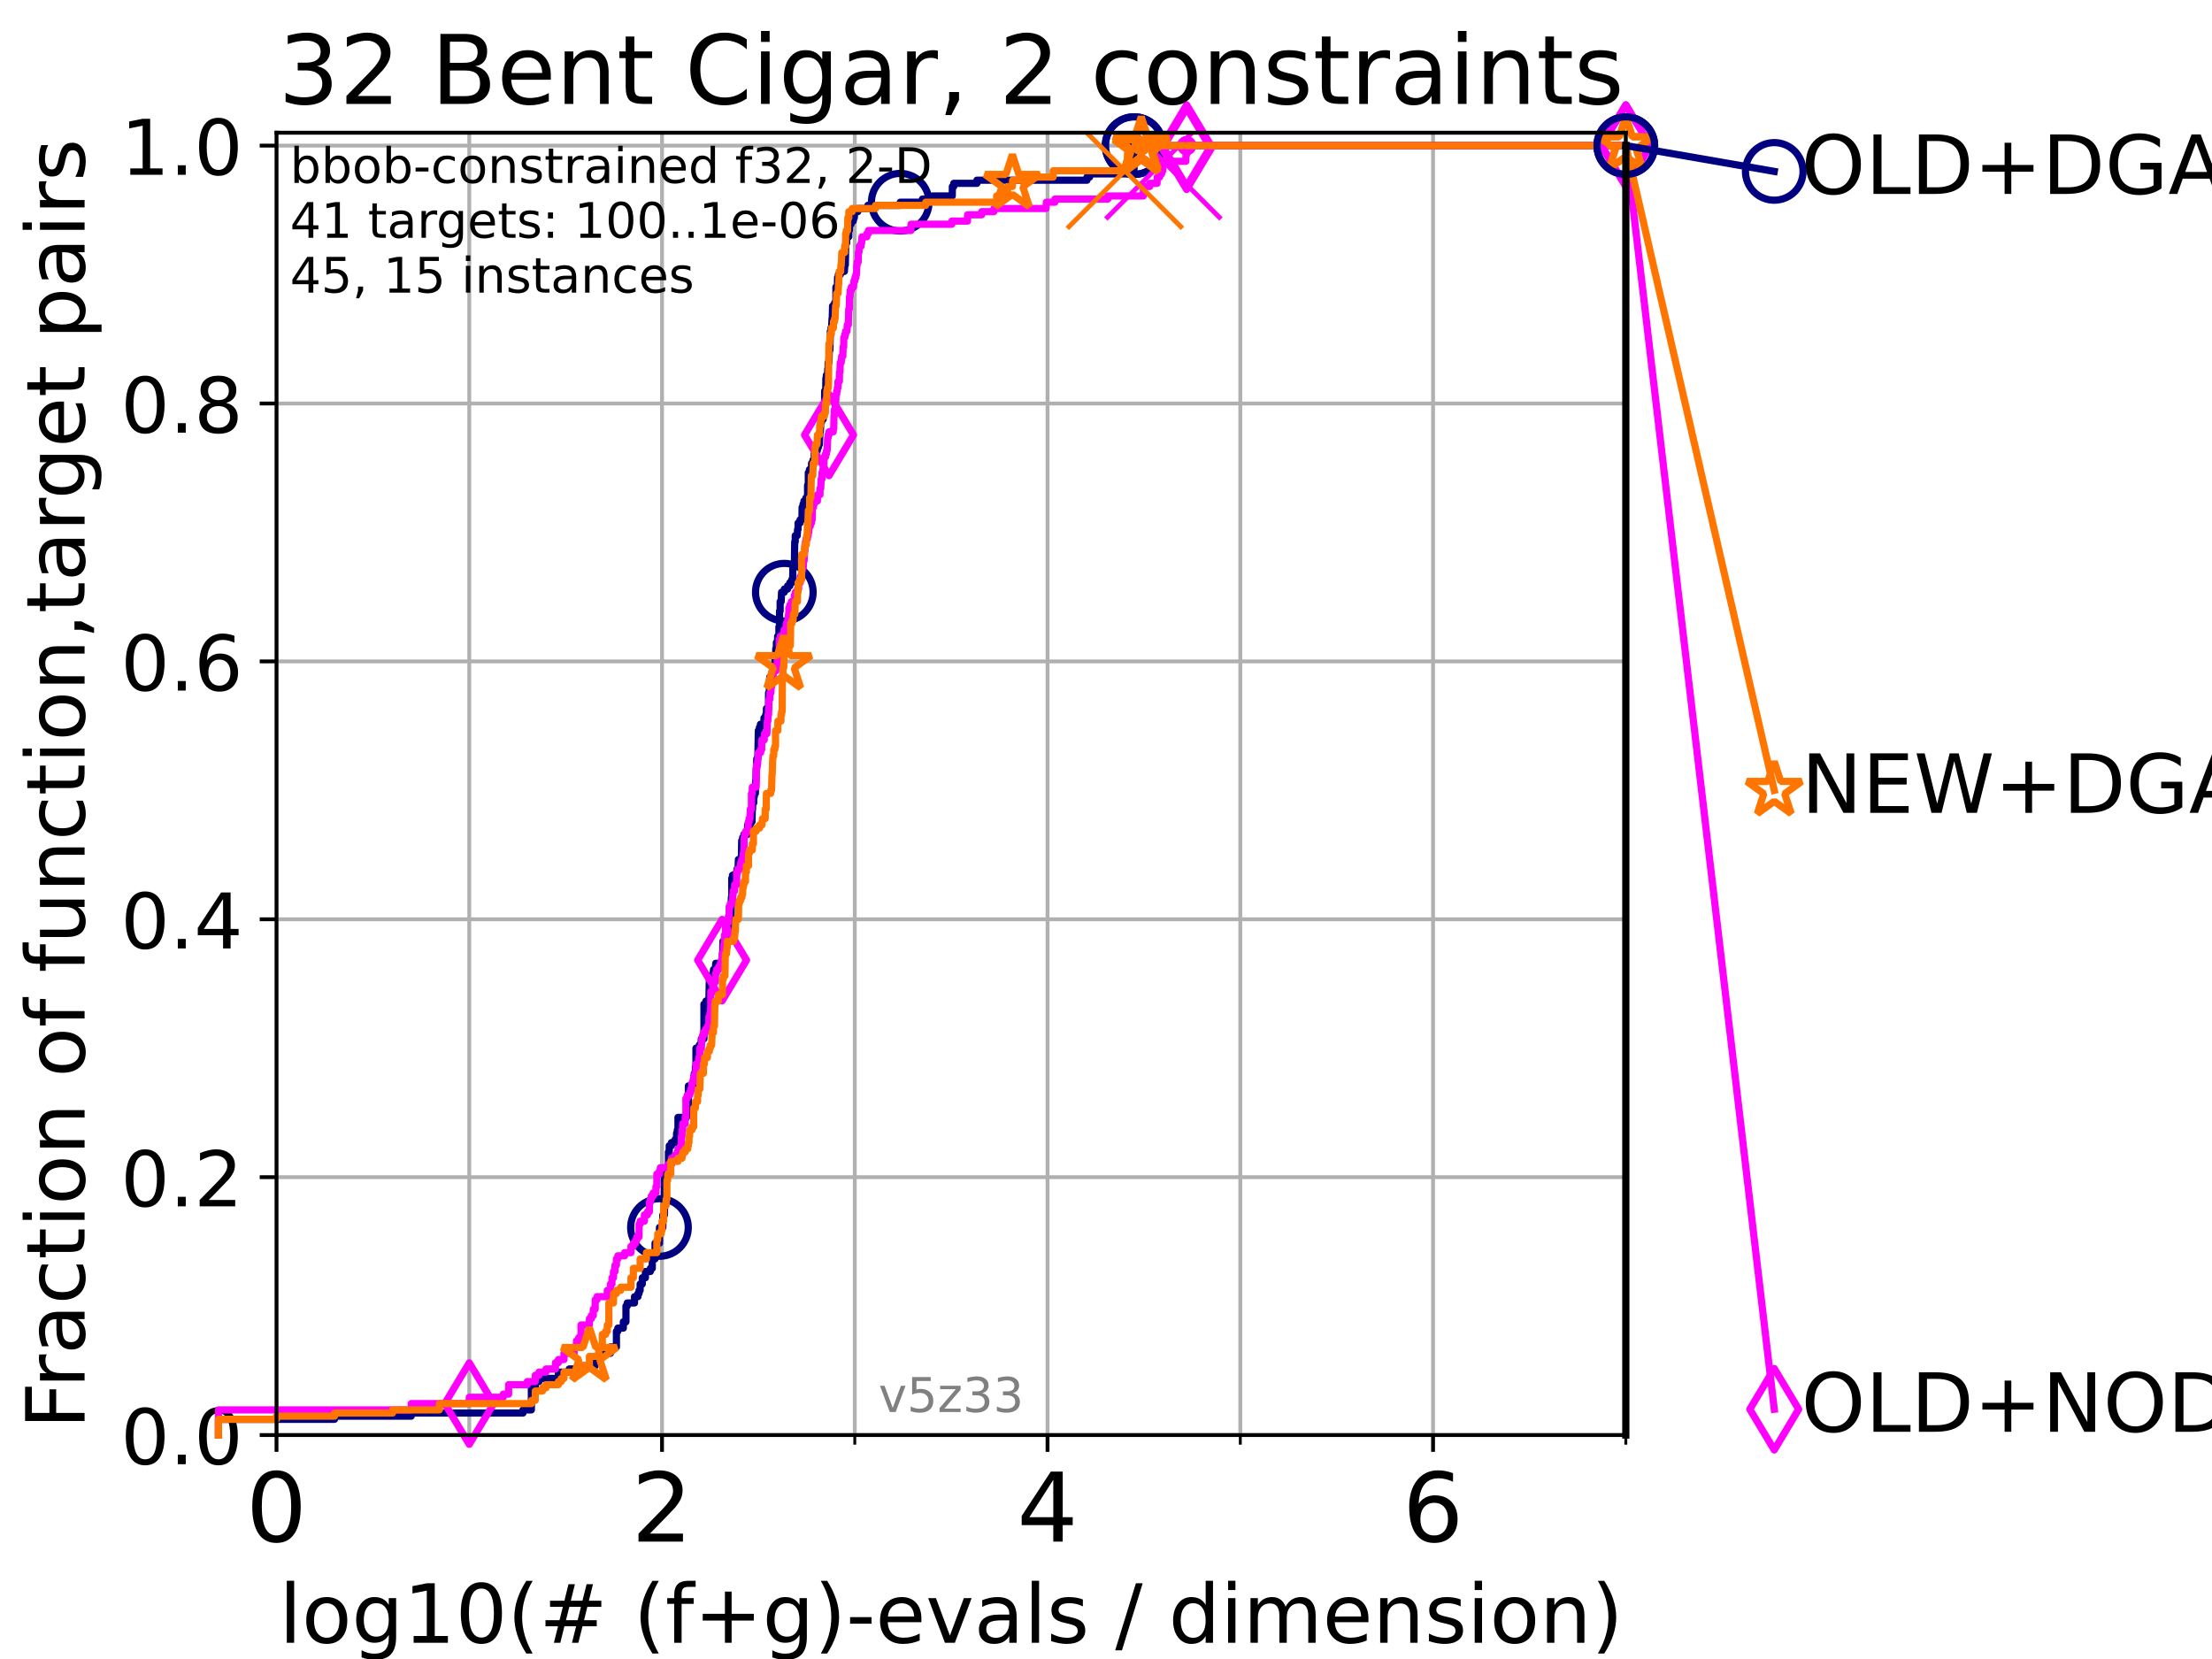 <?xml version="1.0" encoding="utf-8" standalone="no"?>
<!DOCTYPE svg PUBLIC "-//W3C//DTD SVG 1.1//EN"
  "http://www.w3.org/Graphics/SVG/1.1/DTD/svg11.dtd">
<!-- Created with matplotlib (https://matplotlib.org/) -->
<svg height="345.6pt" version="1.1" viewBox="0 0 460.8 345.6" width="460.8pt" xmlns="http://www.w3.org/2000/svg" xmlns:xlink="http://www.w3.org/1999/xlink">
 <defs>
  <style type="text/css">*{stroke-linecap:butt;stroke-linejoin:round;}</style>
 </defs>
 <g id="figure_1">
  <g id="patch_1">
   <path d="M 0 345.6 
L 460.8 345.6 
L 460.8 0 
L 0 0 
z
" style="fill:#ffffff;"/>
  </g>
  <g id="axes_1">
   <g id="patch_2">
    <path d="M 57.6 298.944 
L 338.688 298.944 
L 338.688 27.648 
L 57.6 27.648 
z
" style="fill:#ffffff;"/>
   </g>
   <g id="matplotlib.axis_1">
    <g id="xtick_1">
     <g id="line2d_1">
      <path clip-path="url(#p19cce51924)" d="M 57.6 298.944 
L 57.6 27.648 
" style="fill:none;stroke:#b0b0b0;stroke-linecap:square;stroke-width:0.8;"/>
     </g>
     <g id="line2d_2">
      <defs>
       <path d="M 0 0 
L 0 3.5 
" id="mf2cdf43370" style="stroke:#000000;stroke-width:0.8;"/>
      </defs>
      <g>
       <use style="stroke:#000000;stroke-width:0.8;" x="57.6" xlink:href="#mf2cdf43370" y="298.944"/>
      </g>
     </g>
     <g id="text_1">
      <!-- 0 -->
      <g transform="translate(51.237 321.141)scale(0.2 -0.2)">
       <defs>
        <path d="M 31.781 66.406 
Q 24.172 66.406 20.328 58.906 
Q 16.5 51.422 16.5 36.375 
Q 16.5 21.391 20.328 13.891 
Q 24.172 6.391 31.781 6.391 
Q 39.453 6.391 43.281 13.891 
Q 47.125 21.391 47.125 36.375 
Q 47.125 51.422 43.281 58.906 
Q 39.453 66.406 31.781 66.406 
z
M 31.781 74.219 
Q 44.047 74.219 50.516 64.516 
Q 56.984 54.828 56.984 36.375 
Q 56.984 17.969 50.516 8.266 
Q 44.047 -1.422 31.781 -1.422 
Q 19.531 -1.422 13.062 8.266 
Q 6.594 17.969 6.594 36.375 
Q 6.594 54.828 13.062 64.516 
Q 19.531 74.219 31.781 74.219 
z
" id="DejaVuSans-48"/>
       </defs>
       <use xlink:href="#DejaVuSans-48"/>
      </g>
     </g>
    </g>
    <g id="xtick_2">
     <g id="line2d_3">
      <path clip-path="url(#p19cce51924)" d="M 137.911 298.944 
L 137.911 27.648 
" style="fill:none;stroke:#b0b0b0;stroke-linecap:square;stroke-width:0.8;"/>
     </g>
     <g id="line2d_4">
      <g>
       <use style="stroke:#000000;stroke-width:0.8;" x="137.911" xlink:href="#mf2cdf43370" y="298.944"/>
      </g>
     </g>
     <g id="text_2">
      <!-- 2 -->
      <g transform="translate(131.548 321.141)scale(0.2 -0.2)">
       <defs>
        <path d="M 19.188 8.297 
L 53.609 8.297 
L 53.609 0 
L 7.328 0 
L 7.328 8.297 
Q 12.938 14.109 22.625 23.891 
Q 32.328 33.688 34.812 36.531 
Q 39.547 41.844 41.422 45.531 
Q 43.312 49.219 43.312 52.781 
Q 43.312 58.594 39.234 62.25 
Q 35.156 65.922 28.609 65.922 
Q 23.969 65.922 18.812 64.312 
Q 13.672 62.703 7.812 59.422 
L 7.812 69.391 
Q 13.766 71.781 18.938 73 
Q 24.125 74.219 28.422 74.219 
Q 39.75 74.219 46.484 68.547 
Q 53.219 62.891 53.219 53.422 
Q 53.219 48.922 51.531 44.891 
Q 49.859 40.875 45.406 35.406 
Q 44.188 33.984 37.641 27.219 
Q 31.109 20.453 19.188 8.297 
z
" id="DejaVuSans-50"/>
       </defs>
       <use xlink:href="#DejaVuSans-50"/>
      </g>
     </g>
    </g>
    <g id="xtick_3">
     <g id="line2d_5">
      <path clip-path="url(#p19cce51924)" d="M 218.222 298.944 
L 218.222 27.648 
" style="fill:none;stroke:#b0b0b0;stroke-linecap:square;stroke-width:0.8;"/>
     </g>
     <g id="line2d_6">
      <g>
       <use style="stroke:#000000;stroke-width:0.8;" x="218.222" xlink:href="#mf2cdf43370" y="298.944"/>
      </g>
     </g>
     <g id="text_3">
      <!-- 4 -->
      <g transform="translate(211.859 321.141)scale(0.2 -0.2)">
       <defs>
        <path d="M 37.797 64.312 
L 12.891 25.391 
L 37.797 25.391 
z
M 35.203 72.906 
L 47.609 72.906 
L 47.609 25.391 
L 58.016 25.391 
L 58.016 17.188 
L 47.609 17.188 
L 47.609 0 
L 37.797 0 
L 37.797 17.188 
L 4.891 17.188 
L 4.891 26.703 
z
" id="DejaVuSans-52"/>
       </defs>
       <use xlink:href="#DejaVuSans-52"/>
      </g>
     </g>
    </g>
    <g id="xtick_4">
     <g id="line2d_7">
      <path clip-path="url(#p19cce51924)" d="M 298.533 298.944 
L 298.533 27.648 
" style="fill:none;stroke:#b0b0b0;stroke-linecap:square;stroke-width:0.8;"/>
     </g>
     <g id="line2d_8">
      <g>
       <use style="stroke:#000000;stroke-width:0.8;" x="298.533" xlink:href="#mf2cdf43370" y="298.944"/>
      </g>
     </g>
     <g id="text_4">
      <!-- 6 -->
      <g transform="translate(292.17 321.141)scale(0.2 -0.2)">
       <defs>
        <path d="M 33.016 40.375 
Q 26.375 40.375 22.484 35.828 
Q 18.609 31.297 18.609 23.391 
Q 18.609 15.531 22.484 10.953 
Q 26.375 6.391 33.016 6.391 
Q 39.656 6.391 43.531 10.953 
Q 47.406 15.531 47.406 23.391 
Q 47.406 31.297 43.531 35.828 
Q 39.656 40.375 33.016 40.375 
z
M 52.594 71.297 
L 52.594 62.312 
Q 48.875 64.062 45.094 64.984 
Q 41.312 65.922 37.594 65.922 
Q 27.828 65.922 22.672 59.328 
Q 17.531 52.734 16.797 39.406 
Q 19.672 43.656 24.016 45.922 
Q 28.375 48.188 33.594 48.188 
Q 44.578 48.188 50.953 41.516 
Q 57.328 34.859 57.328 23.391 
Q 57.328 12.156 50.688 5.359 
Q 44.047 -1.422 33.016 -1.422 
Q 20.359 -1.422 13.672 8.266 
Q 6.984 17.969 6.984 36.375 
Q 6.984 53.656 15.188 63.938 
Q 23.391 74.219 37.203 74.219 
Q 40.922 74.219 44.703 73.484 
Q 48.484 72.75 52.594 71.297 
z
" id="DejaVuSans-54"/>
       </defs>
       <use xlink:href="#DejaVuSans-54"/>
      </g>
     </g>
    </g>
    <g id="xtick_5">
     <g id="line2d_9">
      <path clip-path="url(#p19cce51924)" d="M 97.755 298.944 
L 97.755 27.648 
" style="fill:none;stroke:#b0b0b0;stroke-linecap:square;stroke-width:0.8;"/>
     </g>
     <g id="line2d_10">
      <defs>
       <path d="M 0 0 
L 0 2 
" id="m233f1ab6a6" style="stroke:#000000;stroke-width:0.6;"/>
      </defs>
      <g>
       <use style="stroke:#000000;stroke-width:0.6;" x="97.755" xlink:href="#m233f1ab6a6" y="298.944"/>
      </g>
     </g>
    </g>
    <g id="xtick_6">
     <g id="line2d_11">
      <path clip-path="url(#p19cce51924)" d="M 178.066 298.944 
L 178.066 27.648 
" style="fill:none;stroke:#b0b0b0;stroke-linecap:square;stroke-width:0.8;"/>
     </g>
     <g id="line2d_12">
      <g>
       <use style="stroke:#000000;stroke-width:0.6;" x="178.066" xlink:href="#m233f1ab6a6" y="298.944"/>
      </g>
     </g>
    </g>
    <g id="xtick_7">
     <g id="line2d_13">
      <path clip-path="url(#p19cce51924)" d="M 258.377 298.944 
L 258.377 27.648 
" style="fill:none;stroke:#b0b0b0;stroke-linecap:square;stroke-width:0.8;"/>
     </g>
     <g id="line2d_14">
      <g>
       <use style="stroke:#000000;stroke-width:0.6;" x="258.377" xlink:href="#m233f1ab6a6" y="298.944"/>
      </g>
     </g>
    </g>
    <g id="xtick_8">
     <g id="line2d_15">
      <path clip-path="url(#p19cce51924)" d="M 338.688 298.944 
L 338.688 27.648 
" style="fill:none;stroke:#b0b0b0;stroke-linecap:square;stroke-width:0.8;"/>
     </g>
     <g id="line2d_16">
      <g>
       <use style="stroke:#000000;stroke-width:0.6;" x="338.688" xlink:href="#m233f1ab6a6" y="298.944"/>
      </g>
     </g>
    </g>
    <g id="text_5">
     <!-- log10(# (f+g)-evals / dimension) -->
     <g transform="translate(58.145 342.218)scale(0.17 -0.17)">
      <defs>
       <path d="M 9.422 75.984 
L 18.406 75.984 
L 18.406 0 
L 9.422 0 
z
" id="DejaVuSans-108"/>
       <path d="M 30.609 48.391 
Q 23.391 48.391 19.188 42.75 
Q 14.984 37.109 14.984 27.297 
Q 14.984 17.484 19.156 11.844 
Q 23.344 6.203 30.609 6.203 
Q 37.797 6.203 41.984 11.859 
Q 46.188 17.531 46.188 27.297 
Q 46.188 37.016 41.984 42.703 
Q 37.797 48.391 30.609 48.391 
z
M 30.609 56 
Q 42.328 56 49.016 48.375 
Q 55.719 40.766 55.719 27.297 
Q 55.719 13.875 49.016 6.219 
Q 42.328 -1.422 30.609 -1.422 
Q 18.844 -1.422 12.172 6.219 
Q 5.516 13.875 5.516 27.297 
Q 5.516 40.766 12.172 48.375 
Q 18.844 56 30.609 56 
z
" id="DejaVuSans-111"/>
       <path d="M 45.406 27.984 
Q 45.406 37.75 41.375 43.109 
Q 37.359 48.484 30.078 48.484 
Q 22.859 48.484 18.828 43.109 
Q 14.797 37.75 14.797 27.984 
Q 14.797 18.266 18.828 12.891 
Q 22.859 7.516 30.078 7.516 
Q 37.359 7.516 41.375 12.891 
Q 45.406 18.266 45.406 27.984 
z
M 54.391 6.781 
Q 54.391 -7.172 48.188 -13.984 
Q 42 -20.797 29.203 -20.797 
Q 24.469 -20.797 20.266 -20.094 
Q 16.062 -19.391 12.109 -17.922 
L 12.109 -9.188 
Q 16.062 -11.328 19.922 -12.344 
Q 23.781 -13.375 27.781 -13.375 
Q 36.625 -13.375 41.016 -8.766 
Q 45.406 -4.156 45.406 5.172 
L 45.406 9.625 
Q 42.625 4.781 38.281 2.391 
Q 33.938 0 27.875 0 
Q 17.828 0 11.672 7.656 
Q 5.516 15.328 5.516 27.984 
Q 5.516 40.672 11.672 48.328 
Q 17.828 56 27.875 56 
Q 33.938 56 38.281 53.609 
Q 42.625 51.219 45.406 46.391 
L 45.406 54.688 
L 54.391 54.688 
z
" id="DejaVuSans-103"/>
       <path d="M 12.406 8.297 
L 28.516 8.297 
L 28.516 63.922 
L 10.984 60.406 
L 10.984 69.391 
L 28.422 72.906 
L 38.281 72.906 
L 38.281 8.297 
L 54.391 8.297 
L 54.391 0 
L 12.406 0 
z
" id="DejaVuSans-49"/>
       <path d="M 31 75.875 
Q 24.469 64.656 21.281 53.656 
Q 18.109 42.672 18.109 31.391 
Q 18.109 20.125 21.312 9.062 
Q 24.516 -2 31 -13.188 
L 23.188 -13.188 
Q 15.875 -1.703 12.234 9.375 
Q 8.594 20.453 8.594 31.391 
Q 8.594 42.281 12.203 53.312 
Q 15.828 64.359 23.188 75.875 
z
" id="DejaVuSans-40"/>
       <path d="M 51.125 44 
L 36.922 44 
L 32.812 27.688 
L 47.125 27.688 
z
M 43.797 71.781 
L 38.719 51.516 
L 52.984 51.516 
L 58.109 71.781 
L 65.922 71.781 
L 60.891 51.516 
L 76.125 51.516 
L 76.125 44 
L 58.984 44 
L 54.984 27.688 
L 70.516 27.688 
L 70.516 20.219 
L 53.078 20.219 
L 48 0 
L 40.188 0 
L 45.219 20.219 
L 30.906 20.219 
L 25.875 0 
L 18.016 0 
L 23.094 20.219 
L 7.719 20.219 
L 7.719 27.688 
L 24.906 27.688 
L 29 44 
L 13.281 44 
L 13.281 51.516 
L 30.906 51.516 
L 35.891 71.781 
z
" id="DejaVuSans-35"/>
       <path id="DejaVuSans-32"/>
       <path d="M 37.109 75.984 
L 37.109 68.5 
L 28.516 68.5 
Q 23.688 68.5 21.797 66.547 
Q 19.922 64.594 19.922 59.516 
L 19.922 54.688 
L 34.719 54.688 
L 34.719 47.703 
L 19.922 47.703 
L 19.922 0 
L 10.891 0 
L 10.891 47.703 
L 2.297 47.703 
L 2.297 54.688 
L 10.891 54.688 
L 10.891 58.5 
Q 10.891 67.625 15.141 71.797 
Q 19.391 75.984 28.609 75.984 
z
" id="DejaVuSans-102"/>
       <path d="M 46 62.703 
L 46 35.5 
L 73.188 35.5 
L 73.188 27.203 
L 46 27.203 
L 46 0 
L 37.797 0 
L 37.797 27.203 
L 10.594 27.203 
L 10.594 35.5 
L 37.797 35.5 
L 37.797 62.703 
z
" id="DejaVuSans-43"/>
       <path d="M 8.016 75.875 
L 15.828 75.875 
Q 23.141 64.359 26.781 53.312 
Q 30.422 42.281 30.422 31.391 
Q 30.422 20.453 26.781 9.375 
Q 23.141 -1.703 15.828 -13.188 
L 8.016 -13.188 
Q 14.5 -2 17.703 9.062 
Q 20.906 20.125 20.906 31.391 
Q 20.906 42.672 17.703 53.656 
Q 14.5 64.656 8.016 75.875 
z
" id="DejaVuSans-41"/>
       <path d="M 4.891 31.391 
L 31.203 31.391 
L 31.203 23.391 
L 4.891 23.391 
z
" id="DejaVuSans-45"/>
       <path d="M 56.203 29.594 
L 56.203 25.203 
L 14.891 25.203 
Q 15.484 15.922 20.484 11.062 
Q 25.484 6.203 34.422 6.203 
Q 39.594 6.203 44.453 7.469 
Q 49.312 8.734 54.109 11.281 
L 54.109 2.781 
Q 49.266 0.734 44.188 -0.344 
Q 39.109 -1.422 33.891 -1.422 
Q 20.797 -1.422 13.156 6.188 
Q 5.516 13.812 5.516 26.812 
Q 5.516 40.234 12.766 48.109 
Q 20.016 56 32.328 56 
Q 43.359 56 49.781 48.891 
Q 56.203 41.797 56.203 29.594 
z
M 47.219 32.234 
Q 47.125 39.594 43.094 43.984 
Q 39.062 48.391 32.422 48.391 
Q 24.906 48.391 20.391 44.141 
Q 15.875 39.891 15.188 32.172 
z
" id="DejaVuSans-101"/>
       <path d="M 2.984 54.688 
L 12.5 54.688 
L 29.594 8.797 
L 46.688 54.688 
L 56.203 54.688 
L 35.688 0 
L 23.484 0 
z
" id="DejaVuSans-118"/>
       <path d="M 34.281 27.484 
Q 23.391 27.484 19.188 25 
Q 14.984 22.516 14.984 16.5 
Q 14.984 11.719 18.141 8.906 
Q 21.297 6.109 26.703 6.109 
Q 34.188 6.109 38.703 11.406 
Q 43.219 16.703 43.219 25.484 
L 43.219 27.484 
z
M 52.203 31.203 
L 52.203 0 
L 43.219 0 
L 43.219 8.297 
Q 40.141 3.328 35.547 0.953 
Q 30.953 -1.422 24.312 -1.422 
Q 15.922 -1.422 10.953 3.297 
Q 6 8.016 6 15.922 
Q 6 25.141 12.172 29.828 
Q 18.359 34.516 30.609 34.516 
L 43.219 34.516 
L 43.219 35.406 
Q 43.219 41.609 39.141 45 
Q 35.062 48.391 27.688 48.391 
Q 23 48.391 18.547 47.266 
Q 14.109 46.141 10.016 43.891 
L 10.016 52.203 
Q 14.938 54.109 19.578 55.047 
Q 24.219 56 28.609 56 
Q 40.484 56 46.344 49.844 
Q 52.203 43.703 52.203 31.203 
z
" id="DejaVuSans-97"/>
       <path d="M 44.281 53.078 
L 44.281 44.578 
Q 40.484 46.531 36.375 47.5 
Q 32.281 48.484 27.875 48.484 
Q 21.188 48.484 17.844 46.438 
Q 14.5 44.391 14.5 40.281 
Q 14.5 37.156 16.891 35.375 
Q 19.281 33.594 26.516 31.984 
L 29.594 31.297 
Q 39.156 29.25 43.188 25.516 
Q 47.219 21.781 47.219 15.094 
Q 47.219 7.469 41.188 3.016 
Q 35.156 -1.422 24.609 -1.422 
Q 20.219 -1.422 15.453 -0.562 
Q 10.688 0.297 5.422 2 
L 5.422 11.281 
Q 10.406 8.688 15.234 7.391 
Q 20.062 6.109 24.812 6.109 
Q 31.156 6.109 34.562 8.281 
Q 37.984 10.453 37.984 14.406 
Q 37.984 18.062 35.516 20.016 
Q 33.062 21.969 24.703 23.781 
L 21.578 24.516 
Q 13.234 26.266 9.516 29.906 
Q 5.812 33.547 5.812 39.891 
Q 5.812 47.609 11.281 51.797 
Q 16.75 56 26.812 56 
Q 31.781 56 36.172 55.266 
Q 40.578 54.547 44.281 53.078 
z
" id="DejaVuSans-115"/>
       <path d="M 25.391 72.906 
L 33.688 72.906 
L 8.297 -9.281 
L 0 -9.281 
z
" id="DejaVuSans-47"/>
       <path d="M 45.406 46.391 
L 45.406 75.984 
L 54.391 75.984 
L 54.391 0 
L 45.406 0 
L 45.406 8.203 
Q 42.578 3.328 38.25 0.953 
Q 33.938 -1.422 27.875 -1.422 
Q 17.969 -1.422 11.734 6.484 
Q 5.516 14.406 5.516 27.297 
Q 5.516 40.188 11.734 48.094 
Q 17.969 56 27.875 56 
Q 33.938 56 38.25 53.625 
Q 42.578 51.266 45.406 46.391 
z
M 14.797 27.297 
Q 14.797 17.391 18.875 11.75 
Q 22.953 6.109 30.078 6.109 
Q 37.203 6.109 41.297 11.75 
Q 45.406 17.391 45.406 27.297 
Q 45.406 37.203 41.297 42.844 
Q 37.203 48.484 30.078 48.484 
Q 22.953 48.484 18.875 42.844 
Q 14.797 37.203 14.797 27.297 
z
" id="DejaVuSans-100"/>
       <path d="M 9.422 54.688 
L 18.406 54.688 
L 18.406 0 
L 9.422 0 
z
M 9.422 75.984 
L 18.406 75.984 
L 18.406 64.594 
L 9.422 64.594 
z
" id="DejaVuSans-105"/>
       <path d="M 52 44.188 
Q 55.375 50.25 60.062 53.125 
Q 64.75 56 71.094 56 
Q 79.641 56 84.281 50.016 
Q 88.922 44.047 88.922 33.016 
L 88.922 0 
L 79.891 0 
L 79.891 32.719 
Q 79.891 40.578 77.094 44.375 
Q 74.312 48.188 68.609 48.188 
Q 61.625 48.188 57.562 43.547 
Q 53.516 38.922 53.516 30.906 
L 53.516 0 
L 44.484 0 
L 44.484 32.719 
Q 44.484 40.625 41.703 44.406 
Q 38.922 48.188 33.109 48.188 
Q 26.219 48.188 22.156 43.531 
Q 18.109 38.875 18.109 30.906 
L 18.109 0 
L 9.078 0 
L 9.078 54.688 
L 18.109 54.688 
L 18.109 46.188 
Q 21.188 51.219 25.484 53.609 
Q 29.781 56 35.688 56 
Q 41.656 56 45.828 52.969 
Q 50 49.953 52 44.188 
z
" id="DejaVuSans-109"/>
       <path d="M 54.891 33.016 
L 54.891 0 
L 45.906 0 
L 45.906 32.719 
Q 45.906 40.484 42.875 44.328 
Q 39.844 48.188 33.797 48.188 
Q 26.516 48.188 22.312 43.547 
Q 18.109 38.922 18.109 30.906 
L 18.109 0 
L 9.078 0 
L 9.078 54.688 
L 18.109 54.688 
L 18.109 46.188 
Q 21.344 51.125 25.703 53.562 
Q 30.078 56 35.797 56 
Q 45.219 56 50.047 50.172 
Q 54.891 44.344 54.891 33.016 
z
" id="DejaVuSans-110"/>
      </defs>
      <use xlink:href="#DejaVuSans-108"/>
      <use x="27.783" xlink:href="#DejaVuSans-111"/>
      <use x="88.965" xlink:href="#DejaVuSans-103"/>
      <use x="152.441" xlink:href="#DejaVuSans-49"/>
      <use x="216.064" xlink:href="#DejaVuSans-48"/>
      <use x="279.688" xlink:href="#DejaVuSans-40"/>
      <use x="318.701" xlink:href="#DejaVuSans-35"/>
      <use x="402.49" xlink:href="#DejaVuSans-32"/>
      <use x="434.277" xlink:href="#DejaVuSans-40"/>
      <use x="473.291" xlink:href="#DejaVuSans-102"/>
      <use x="508.496" xlink:href="#DejaVuSans-43"/>
      <use x="592.285" xlink:href="#DejaVuSans-103"/>
      <use x="655.762" xlink:href="#DejaVuSans-41"/>
      <use x="694.775" xlink:href="#DejaVuSans-45"/>
      <use x="730.859" xlink:href="#DejaVuSans-101"/>
      <use x="792.383" xlink:href="#DejaVuSans-118"/>
      <use x="851.562" xlink:href="#DejaVuSans-97"/>
      <use x="912.842" xlink:href="#DejaVuSans-108"/>
      <use x="940.625" xlink:href="#DejaVuSans-115"/>
      <use x="992.725" xlink:href="#DejaVuSans-32"/>
      <use x="1024.512" xlink:href="#DejaVuSans-47"/>
      <use x="1058.203" xlink:href="#DejaVuSans-32"/>
      <use x="1089.99" xlink:href="#DejaVuSans-100"/>
      <use x="1153.467" xlink:href="#DejaVuSans-105"/>
      <use x="1181.25" xlink:href="#DejaVuSans-109"/>
      <use x="1278.662" xlink:href="#DejaVuSans-101"/>
      <use x="1340.186" xlink:href="#DejaVuSans-110"/>
      <use x="1403.564" xlink:href="#DejaVuSans-115"/>
      <use x="1455.664" xlink:href="#DejaVuSans-105"/>
      <use x="1483.447" xlink:href="#DejaVuSans-111"/>
      <use x="1544.629" xlink:href="#DejaVuSans-110"/>
      <use x="1608.008" xlink:href="#DejaVuSans-41"/>
     </g>
    </g>
   </g>
   <g id="matplotlib.axis_2">
    <g id="ytick_1">
     <g id="line2d_17">
      <path clip-path="url(#p19cce51924)" d="M 57.6 298.944 
L 338.688 298.944 
" style="fill:none;stroke:#b0b0b0;stroke-linecap:square;stroke-width:0.8;"/>
     </g>
     <g id="line2d_18">
      <defs>
       <path d="M 0 0 
L -3.5 0 
" id="m482afa7a48" style="stroke:#000000;stroke-width:0.8;"/>
      </defs>
      <g>
       <use style="stroke:#000000;stroke-width:0.8;" x="57.6" xlink:href="#m482afa7a48" y="298.944"/>
      </g>
     </g>
     <g id="text_6">
      <!-- 0.0 -->
      <g transform="translate(25.155 305.023)scale(0.16 -0.16)">
       <defs>
        <path d="M 10.688 12.406 
L 21 12.406 
L 21 0 
L 10.688 0 
z
" id="DejaVuSans-46"/>
       </defs>
       <use xlink:href="#DejaVuSans-48"/>
       <use x="63.623" xlink:href="#DejaVuSans-46"/>
       <use x="95.41" xlink:href="#DejaVuSans-48"/>
      </g>
     </g>
    </g>
    <g id="ytick_2">
     <g id="line2d_19">
      <path clip-path="url(#p19cce51924)" d="M 57.6 245.222 
L 338.688 245.222 
" style="fill:none;stroke:#b0b0b0;stroke-linecap:square;stroke-width:0.8;"/>
     </g>
     <g id="line2d_20">
      <g>
       <use style="stroke:#000000;stroke-width:0.8;" x="57.6" xlink:href="#m482afa7a48" y="245.222"/>
      </g>
     </g>
     <g id="text_7">
      <!-- 0.2 -->
      <g transform="translate(25.155 251.301)scale(0.16 -0.16)">
       <use xlink:href="#DejaVuSans-48"/>
       <use x="63.623" xlink:href="#DejaVuSans-46"/>
       <use x="95.41" xlink:href="#DejaVuSans-50"/>
      </g>
     </g>
    </g>
    <g id="ytick_3">
     <g id="line2d_21">
      <path clip-path="url(#p19cce51924)" d="M 57.6 191.5 
L 338.688 191.5 
" style="fill:none;stroke:#b0b0b0;stroke-linecap:square;stroke-width:0.8;"/>
     </g>
     <g id="line2d_22">
      <g>
       <use style="stroke:#000000;stroke-width:0.8;" x="57.6" xlink:href="#m482afa7a48" y="191.5"/>
      </g>
     </g>
     <g id="text_8">
      <!-- 0.4 -->
      <g transform="translate(25.155 197.579)scale(0.16 -0.16)">
       <use xlink:href="#DejaVuSans-48"/>
       <use x="63.623" xlink:href="#DejaVuSans-46"/>
       <use x="95.41" xlink:href="#DejaVuSans-52"/>
      </g>
     </g>
    </g>
    <g id="ytick_4">
     <g id="line2d_23">
      <path clip-path="url(#p19cce51924)" d="M 57.6 137.778 
L 338.688 137.778 
" style="fill:none;stroke:#b0b0b0;stroke-linecap:square;stroke-width:0.8;"/>
     </g>
     <g id="line2d_24">
      <g>
       <use style="stroke:#000000;stroke-width:0.8;" x="57.6" xlink:href="#m482afa7a48" y="137.778"/>
      </g>
     </g>
     <g id="text_9">
      <!-- 0.6 -->
      <g transform="translate(25.155 143.857)scale(0.16 -0.16)">
       <use xlink:href="#DejaVuSans-48"/>
       <use x="63.623" xlink:href="#DejaVuSans-46"/>
       <use x="95.41" xlink:href="#DejaVuSans-54"/>
      </g>
     </g>
    </g>
    <g id="ytick_5">
     <g id="line2d_25">
      <path clip-path="url(#p19cce51924)" d="M 57.6 84.056 
L 338.688 84.056 
" style="fill:none;stroke:#b0b0b0;stroke-linecap:square;stroke-width:0.8;"/>
     </g>
     <g id="line2d_26">
      <g>
       <use style="stroke:#000000;stroke-width:0.8;" x="57.6" xlink:href="#m482afa7a48" y="84.056"/>
      </g>
     </g>
     <g id="text_10">
      <!-- 0.8 -->
      <g transform="translate(25.155 90.135)scale(0.16 -0.16)">
       <defs>
        <path d="M 31.781 34.625 
Q 24.75 34.625 20.719 30.859 
Q 16.703 27.094 16.703 20.516 
Q 16.703 13.922 20.719 10.156 
Q 24.75 6.391 31.781 6.391 
Q 38.812 6.391 42.859 10.172 
Q 46.922 13.969 46.922 20.516 
Q 46.922 27.094 42.891 30.859 
Q 38.875 34.625 31.781 34.625 
z
M 21.922 38.812 
Q 15.578 40.375 12.031 44.719 
Q 8.5 49.078 8.5 55.328 
Q 8.5 64.062 14.719 69.141 
Q 20.953 74.219 31.781 74.219 
Q 42.672 74.219 48.875 69.141 
Q 55.078 64.062 55.078 55.328 
Q 55.078 49.078 51.531 44.719 
Q 48 40.375 41.703 38.812 
Q 48.828 37.156 52.797 32.312 
Q 56.781 27.484 56.781 20.516 
Q 56.781 9.906 50.312 4.234 
Q 43.844 -1.422 31.781 -1.422 
Q 19.734 -1.422 13.25 4.234 
Q 6.781 9.906 6.781 20.516 
Q 6.781 27.484 10.781 32.312 
Q 14.797 37.156 21.922 38.812 
z
M 18.312 54.391 
Q 18.312 48.734 21.844 45.562 
Q 25.391 42.391 31.781 42.391 
Q 38.141 42.391 41.719 45.562 
Q 45.312 48.734 45.312 54.391 
Q 45.312 60.062 41.719 63.234 
Q 38.141 66.406 31.781 66.406 
Q 25.391 66.406 21.844 63.234 
Q 18.312 60.062 18.312 54.391 
z
" id="DejaVuSans-56"/>
       </defs>
       <use xlink:href="#DejaVuSans-48"/>
       <use x="63.623" xlink:href="#DejaVuSans-46"/>
       <use x="95.41" xlink:href="#DejaVuSans-56"/>
      </g>
     </g>
    </g>
    <g id="ytick_6">
     <g id="line2d_27">
      <path clip-path="url(#p19cce51924)" d="M 57.6 30.334 
L 338.688 30.334 
" style="fill:none;stroke:#b0b0b0;stroke-linecap:square;stroke-width:0.8;"/>
     </g>
     <g id="line2d_28">
      <g>
       <use style="stroke:#000000;stroke-width:0.8;" x="57.6" xlink:href="#m482afa7a48" y="30.334"/>
      </g>
     </g>
     <g id="text_11">
      <!-- 1.0 -->
      <g transform="translate(25.155 36.413)scale(0.16 -0.16)">
       <use xlink:href="#DejaVuSans-49"/>
       <use x="63.623" xlink:href="#DejaVuSans-46"/>
       <use x="95.41" xlink:href="#DejaVuSans-48"/>
      </g>
     </g>
    </g>
    <g id="text_12">
     <!-- Fraction of function,target pairs -->
     <g transform="translate(17.62 297.681)rotate(-90)scale(0.17 -0.17)">
      <defs>
       <path d="M 9.812 72.906 
L 51.703 72.906 
L 51.703 64.594 
L 19.672 64.594 
L 19.672 43.109 
L 48.578 43.109 
L 48.578 34.812 
L 19.672 34.812 
L 19.672 0 
L 9.812 0 
z
" id="DejaVuSans-70"/>
       <path d="M 41.109 46.297 
Q 39.594 47.172 37.812 47.578 
Q 36.031 48 33.891 48 
Q 26.266 48 22.188 43.047 
Q 18.109 38.094 18.109 28.812 
L 18.109 0 
L 9.078 0 
L 9.078 54.688 
L 18.109 54.688 
L 18.109 46.188 
Q 20.953 51.172 25.484 53.578 
Q 30.031 56 36.531 56 
Q 37.453 56 38.578 55.875 
Q 39.703 55.766 41.062 55.516 
z
" id="DejaVuSans-114"/>
       <path d="M 48.781 52.594 
L 48.781 44.188 
Q 44.969 46.297 41.141 47.344 
Q 37.312 48.391 33.406 48.391 
Q 24.656 48.391 19.812 42.844 
Q 14.984 37.312 14.984 27.297 
Q 14.984 17.281 19.812 11.734 
Q 24.656 6.203 33.406 6.203 
Q 37.312 6.203 41.141 7.25 
Q 44.969 8.297 48.781 10.406 
L 48.781 2.094 
Q 45.016 0.344 40.984 -0.531 
Q 36.969 -1.422 32.422 -1.422 
Q 20.062 -1.422 12.781 6.344 
Q 5.516 14.109 5.516 27.297 
Q 5.516 40.672 12.859 48.328 
Q 20.219 56 33.016 56 
Q 37.156 56 41.109 55.141 
Q 45.062 54.297 48.781 52.594 
z
" id="DejaVuSans-99"/>
       <path d="M 18.312 70.219 
L 18.312 54.688 
L 36.812 54.688 
L 36.812 47.703 
L 18.312 47.703 
L 18.312 18.016 
Q 18.312 11.328 20.141 9.422 
Q 21.969 7.516 27.594 7.516 
L 36.812 7.516 
L 36.812 0 
L 27.594 0 
Q 17.188 0 13.234 3.875 
Q 9.281 7.766 9.281 18.016 
L 9.281 47.703 
L 2.688 47.703 
L 2.688 54.688 
L 9.281 54.688 
L 9.281 70.219 
z
" id="DejaVuSans-116"/>
       <path d="M 8.5 21.578 
L 8.5 54.688 
L 17.484 54.688 
L 17.484 21.922 
Q 17.484 14.156 20.5 10.266 
Q 23.531 6.391 29.594 6.391 
Q 36.859 6.391 41.078 11.031 
Q 45.312 15.672 45.312 23.688 
L 45.312 54.688 
L 54.297 54.688 
L 54.297 0 
L 45.312 0 
L 45.312 8.406 
Q 42.047 3.422 37.719 1 
Q 33.406 -1.422 27.688 -1.422 
Q 18.266 -1.422 13.375 4.438 
Q 8.5 10.297 8.5 21.578 
z
M 31.109 56 
z
" id="DejaVuSans-117"/>
       <path d="M 11.719 12.406 
L 22.016 12.406 
L 22.016 4 
L 14.016 -11.625 
L 7.719 -11.625 
L 11.719 4 
z
" id="DejaVuSans-44"/>
       <path d="M 18.109 8.203 
L 18.109 -20.797 
L 9.078 -20.797 
L 9.078 54.688 
L 18.109 54.688 
L 18.109 46.391 
Q 20.953 51.266 25.266 53.625 
Q 29.594 56 35.594 56 
Q 45.562 56 51.781 48.094 
Q 58.016 40.188 58.016 27.297 
Q 58.016 14.406 51.781 6.484 
Q 45.562 -1.422 35.594 -1.422 
Q 29.594 -1.422 25.266 0.953 
Q 20.953 3.328 18.109 8.203 
z
M 48.688 27.297 
Q 48.688 37.203 44.609 42.844 
Q 40.531 48.484 33.406 48.484 
Q 26.266 48.484 22.188 42.844 
Q 18.109 37.203 18.109 27.297 
Q 18.109 17.391 22.188 11.75 
Q 26.266 6.109 33.406 6.109 
Q 40.531 6.109 44.609 11.75 
Q 48.688 17.391 48.688 27.297 
z
" id="DejaVuSans-112"/>
      </defs>
      <use xlink:href="#DejaVuSans-70"/>
      <use x="50.27" xlink:href="#DejaVuSans-114"/>
      <use x="91.383" xlink:href="#DejaVuSans-97"/>
      <use x="152.662" xlink:href="#DejaVuSans-99"/>
      <use x="207.643" xlink:href="#DejaVuSans-116"/>
      <use x="246.852" xlink:href="#DejaVuSans-105"/>
      <use x="274.635" xlink:href="#DejaVuSans-111"/>
      <use x="335.816" xlink:href="#DejaVuSans-110"/>
      <use x="399.195" xlink:href="#DejaVuSans-32"/>
      <use x="430.982" xlink:href="#DejaVuSans-111"/>
      <use x="492.164" xlink:href="#DejaVuSans-102"/>
      <use x="527.369" xlink:href="#DejaVuSans-32"/>
      <use x="559.156" xlink:href="#DejaVuSans-102"/>
      <use x="594.361" xlink:href="#DejaVuSans-117"/>
      <use x="657.74" xlink:href="#DejaVuSans-110"/>
      <use x="721.119" xlink:href="#DejaVuSans-99"/>
      <use x="776.1" xlink:href="#DejaVuSans-116"/>
      <use x="815.309" xlink:href="#DejaVuSans-105"/>
      <use x="843.092" xlink:href="#DejaVuSans-111"/>
      <use x="904.273" xlink:href="#DejaVuSans-110"/>
      <use x="967.652" xlink:href="#DejaVuSans-44"/>
      <use x="999.439" xlink:href="#DejaVuSans-116"/>
      <use x="1038.648" xlink:href="#DejaVuSans-97"/>
      <use x="1099.928" xlink:href="#DejaVuSans-114"/>
      <use x="1139.291" xlink:href="#DejaVuSans-103"/>
      <use x="1202.768" xlink:href="#DejaVuSans-101"/>
      <use x="1264.291" xlink:href="#DejaVuSans-116"/>
      <use x="1303.5" xlink:href="#DejaVuSans-32"/>
      <use x="1335.287" xlink:href="#DejaVuSans-112"/>
      <use x="1398.764" xlink:href="#DejaVuSans-97"/>
      <use x="1460.043" xlink:href="#DejaVuSans-105"/>
      <use x="1487.826" xlink:href="#DejaVuSans-114"/>
      <use x="1528.939" xlink:href="#DejaVuSans-115"/>
     </g>
    </g>
   </g>
   <g id="line2d_29">
    <defs>
     <path d="M 0 1.5 
C 0.398 1.5 0.779 1.342 1.061 1.061 
C 1.342 0.779 1.5 0.398 1.5 0 
C 1.5 -0.398 1.342 -0.779 1.061 -1.061 
C 0.779 -1.342 0.398 -1.5 0 -1.5 
C -0.398 -1.5 -0.779 -1.342 -1.061 -1.061 
C -1.342 -0.779 -1.5 -0.398 -1.5 0 
C -1.5 0.398 -1.342 0.779 -1.061 1.061 
C -0.779 1.342 -0.398 1.5 0 1.5 
z
" id="m55511f7316" style="stroke:#000080;"/>
    </defs>
    <g>
     <use style="fill:#000080;stroke:#000080;" x="236.267" xlink:href="#m55511f7316" y="30.334"/>
     <use style="fill:#000080;stroke:#000080;" x="236.267" xlink:href="#m55511f7316" y="30.334"/>
    </g>
   </g>
   <g id="line2d_30">
    <path d="M 45.512 298.944 
L 45.512 295.668 
L 69.688 295.668 
L 69.688 295.013 
L 85.667 295.013 
L 85.667 294.358 
L 108.949 294.358 
L 108.949 293.703 
L 110.694 293.703 
L 110.694 289.117 
L 111.506 289.117 
L 111.506 287.807 
L 112.281 287.807 
L 112.281 287.151 
L 116.323 287.151 
L 116.323 285.841 
L 118.577 285.841 
L 118.577 285.186 
L 121.037 285.186 
L 121.037 284.531 
L 123.985 284.531 
L 123.985 282.565 
L 124.744 282.565 
L 124.744 281.91 
L 127.165 281.91 
L 127.165 280.6 
L 128.411 280.6 
L 128.411 277.324 
L 128.709 277.324 
L 128.709 276.669 
L 129.853 276.669 
L 129.853 275.359 
L 130.398 275.359 
L 130.398 272.083 
L 130.665 272.083 
L 130.665 271.428 
L 132.182 271.428 
L 132.182 270.118 
L 132.894 270.118 
L 132.894 269.462 
L 133.125 269.462 
L 133.125 268.807 
L 133.353 268.807 
L 133.353 267.497 
L 133.8 267.497 
L 133.8 266.187 
L 134.45 266.187 
L 134.45 264.876 
L 135.482 264.876 
L 135.482 264.221 
L 135.879 264.221 
L 135.879 262.256 
L 136.457 262.256 
L 136.457 258.98 
L 137.38 258.98 
L 137.38 255.704 
L 138.084 255.704 
L 138.084 253.084 
L 138.426 253.084 
L 138.426 245.222 
L 138.595 245.222 
L 138.595 244.567 
L 139.253 244.567 
L 139.253 239.981 
L 139.414 239.981 
L 139.414 238.671 
L 139.887 238.671 
L 139.887 238.015 
L 140.649 238.015 
L 140.649 237.36 
L 140.944 237.36 
L 140.944 236.05 
L 141.09 236.05 
L 141.09 235.395 
L 141.235 235.395 
L 141.235 232.774 
L 143.015 232.774 
L 143.015 232.119 
L 143.144 232.119 
L 143.144 231.464 
L 143.401 231.464 
L 143.401 226.223 
L 144.511 226.223 
L 144.511 224.257 
L 144.63 224.257 
L 144.63 223.602 
L 144.865 223.602 
L 144.865 222.292 
L 144.982 222.292 
L 144.982 218.361 
L 145.666 218.361 
L 145.666 217.706 
L 145.998 217.706 
L 146.107 216.396 
L 146.644 216.396 
L 146.644 209.189 
L 147.062 209.189 
L 147.062 208.534 
L 147.67 208.534 
L 147.77 203.948 
L 147.967 203.948 
L 147.967 203.293 
L 148.545 203.293 
L 148.639 201.982 
L 149.012 201.982 
L 149.104 200.672 
L 150.514 200.672 
L 150.599 196.086 
L 151.015 196.086 
L 151.015 194.776 
L 151.661 194.776 
L 151.661 192.81 
L 152.284 192.81 
L 152.36 186.914 
L 152.436 186.914 
L 152.436 182.983 
L 152.587 182.983 
L 152.587 182.328 
L 153.395 182.328 
L 153.395 181.673 
L 153.538 181.673 
L 153.538 181.018 
L 153.75 181.018 
L 153.82 179.052 
L 154.44 179.052 
L 154.507 175.121 
L 154.708 175.121 
L 154.708 174.466 
L 154.972 174.466 
L 154.972 173.811 
L 155.742 173.811 
L 155.742 171.846 
L 156.297 171.846 
L 156.297 171.191 
L 156.658 171.191 
L 156.718 168.57 
L 156.777 168.57 
L 156.777 167.26 
L 157.012 167.26 
L 157.012 165.949 
L 157.128 165.949 
L 157.128 165.294 
L 157.358 165.294 
L 157.415 162.674 
L 157.472 162.674 
L 157.529 160.053 
L 157.642 160.053 
L 157.642 158.088 
L 157.865 158.088 
L 157.976 152.191 
L 158.195 152.191 
L 158.195 151.536 
L 158.412 151.536 
L 158.412 150.881 
L 159.15 150.881 
L 159.15 149.571 
L 159.507 149.571 
L 159.507 148.916 
L 159.658 148.916 
L 159.658 147.605 
L 160.103 147.605 
L 160.103 144.33 
L 160.249 144.33 
L 160.346 141.054 
L 160.727 141.054 
L 160.727 140.399 
L 160.868 140.399 
L 160.868 139.743 
L 161.192 139.743 
L 161.192 138.433 
L 161.466 138.433 
L 161.466 136.468 
L 161.601 136.468 
L 161.601 135.157 
L 161.735 135.157 
L 161.735 133.847 
L 161.956 133.847 
L 161.999 132.537 
L 162.26 132.537 
L 162.26 130.571 
L 162.389 130.571 
L 162.389 127.296 
L 162.517 127.296 
L 162.517 125.33 
L 162.729 125.33 
L 162.813 123.365 
L 163.389 123.365 
L 163.389 122.71 
L 164.063 122.71 
L 164.063 122.055 
L 164.524 122.055 
L 164.524 121.399 
L 164.936 121.399 
L 164.936 120.744 
L 165.12 120.744 
L 165.194 117.469 
L 165.483 117.469 
L 165.555 112.883 
L 165.662 112.883 
L 165.662 111.572 
L 166.083 111.572 
L 166.152 110.262 
L 166.255 110.262 
L 166.255 108.952 
L 166.662 108.952 
L 166.662 108.296 
L 167.06 108.296 
L 167.093 105.676 
L 167.288 105.676 
L 167.288 105.021 
L 167.481 105.021 
L 167.481 104.366 
L 167.892 104.366 
L 167.892 103.71 
L 168.233 103.71 
L 168.233 101.09 
L 168.385 101.09 
L 168.385 98.469 
L 168.627 98.469 
L 168.627 97.814 
L 169.07 97.814 
L 169.07 96.504 
L 169.36 96.504 
L 169.36 95.849 
L 169.617 95.849 
L 169.617 94.538 
L 169.953 94.538 
L 169.953 93.883 
L 170.256 93.883 
L 170.256 93.228 
L 170.473 93.228 
L 170.473 92.573 
L 170.714 92.573 
L 170.794 89.952 
L 170.899 89.952 
L 170.978 87.987 
L 171.134 87.987 
L 171.134 87.332 
L 171.494 87.332 
L 171.494 86.022 
L 171.62 86.022 
L 171.62 84.056 
L 171.771 84.056 
L 171.796 81.435 
L 172.02 81.435 
L 172.044 78.815 
L 172.143 78.815 
L 172.143 78.16 
L 172.386 78.16 
L 172.434 76.849 
L 172.506 76.849 
L 172.506 75.539 
L 172.673 75.539 
L 172.768 72.919 
L 172.886 72.919 
L 172.979 68.988 
L 173.096 68.988 
L 173.096 68.333 
L 173.234 68.333 
L 173.326 66.367 
L 173.372 66.367 
L 173.44 63.747 
L 173.867 63.747 
L 173.867 63.091 
L 174.131 63.091 
L 174.131 59.816 
L 174.456 59.816 
L 174.477 57.85 
L 174.648 57.85 
L 174.648 57.195 
L 175.067 57.195 
L 175.067 56.54 
L 175.896 56.54 
L 175.995 55.23 
L 176.093 55.23 
L 176.19 50.644 
L 176.383 50.644 
L 176.383 49.333 
L 176.819 49.333 
L 176.819 48.023 
L 176.95 48.023 
L 176.95 46.713 
L 177.282 46.713 
L 177.282 46.058 
L 177.75 46.058 
L 177.75 45.402 
L 177.961 45.402 
L 178.049 44.092 
L 178.7 44.092 
L 178.7 43.437 
L 180.789 43.437 
L 180.789 42.782 
L 187.534 42.782 
L 187.534 42.127 
L 192.154 42.127 
L 192.154 41.472 
L 194.295 41.472 
L 194.295 40.816 
L 198.373 40.816 
L 198.394 38.851 
L 198.68 38.851 
L 198.68 38.196 
L 203.508 38.196 
L 203.508 37.541 
L 226.439 37.541 
L 226.439 36.886 
L 226.984 36.886 
L 226.984 36.23 
L 236.238 36.23 
L 236.267 30.334 
L 338.688 30.334 
L 338.688 30.334 
" style="fill:none;stroke:#000080;stroke-linecap:square;stroke-width:1.5;"/>
   </g>
   <g id="line2d_31">
    <defs>
     <path d="M 0 6 
C 1.591 6 3.117 5.368 4.243 4.243 
C 5.368 3.117 6 1.591 6 0 
C 6 -1.591 5.368 -3.117 4.243 -4.243 
C 3.117 -5.368 1.591 -6 0 -6 
C -1.591 -6 -3.117 -5.368 -4.243 -4.243 
C -5.368 -3.117 -6 -1.591 -6 0 
C -6 1.591 -5.368 3.117 -4.243 4.243 
C -3.117 5.368 -1.591 6 0 6 
z
" id="m249528f3e6" style="stroke:#000080;stroke-width:1.5;"/>
    </defs>
    <g>
     <use style="fill-opacity:0;stroke:#000080;stroke-width:1.5;" x="137.38" xlink:href="#m249528f3e6" y="255.704"/>
     <use style="fill-opacity:0;stroke:#000080;stroke-width:1.5;" x="163.389" xlink:href="#m249528f3e6" y="123.365"/>
     <use style="fill-opacity:0;stroke:#000080;stroke-width:1.5;" x="187.534" xlink:href="#m249528f3e6" y="42.127"/>
     <use style="fill-opacity:0;stroke:#000080;stroke-width:1.5;" x="236.267" xlink:href="#m249528f3e6" y="30.334"/>
     <use style="fill-opacity:0;stroke:#000080;stroke-width:1.5;" x="236.267" xlink:href="#m249528f3e6" y="30.334"/>
     <use style="fill-opacity:0;stroke:#000080;stroke-width:1.5;" x="338.688" xlink:href="#m249528f3e6" y="30.334"/>
    </g>
   </g>
   <g id="line2d_32">
    <path style="fill:none;stroke:#000080;stroke-linecap:square;stroke-width:1.5;"/>
    <g/>
   </g>
   <g id="line2d_33">
    <defs>
     <path d="M 0 1.5 
C 0.398 1.5 0.779 1.342 1.061 1.061 
C 1.342 0.779 1.5 0.398 1.5 0 
C 1.5 -0.398 1.342 -0.779 1.061 -1.061 
C 0.779 -1.342 0.398 -1.5 0 -1.5 
C -0.398 -1.5 -0.779 -1.342 -1.061 -1.061 
C -1.342 -0.779 -1.5 -0.398 -1.5 0 
C -1.5 0.398 -1.342 0.779 -1.061 1.061 
C -0.779 1.342 -0.398 1.5 0 1.5 
z
" id="m6345f1de71" style="stroke:#ff00ff;"/>
    </defs>
    <g>
     <use style="fill:#ff00ff;stroke:#ff00ff;" x="247.199" xlink:href="#m6345f1de71" y="30.334"/>
     <use style="fill:#ff00ff;stroke:#ff00ff;" x="247.199" xlink:href="#m6345f1de71" y="30.334"/>
    </g>
   </g>
   <g id="line2d_34">
    <path d="M 45.512 298.944 
L 45.512 293.703 
L 85.667 293.703 
L 85.667 292.393 
L 97.755 292.393 
L 97.755 291.082 
L 104.826 291.082 
L 104.826 290.427 
L 105.952 290.427 
L 105.952 288.462 
L 109.843 288.462 
L 109.843 287.807 
L 111.506 287.807 
L 111.506 286.496 
L 112.281 286.496 
L 112.281 285.841 
L 113.735 285.841 
L 113.735 285.186 
L 115.711 285.186 
L 115.711 283.876 
L 116.323 283.876 
L 116.323 283.22 
L 117.486 283.22 
L 117.486 281.91 
L 119.603 281.91 
L 119.603 280.6 
L 120.094 280.6 
L 120.094 279.29 
L 120.572 279.29 
L 120.572 278.634 
L 121.037 278.634 
L 121.037 276.014 
L 122.782 276.014 
L 122.782 274.704 
L 123.193 274.704 
L 123.193 274.048 
L 123.594 274.048 
L 123.594 272.738 
L 123.985 272.738 
L 123.985 270.773 
L 124.369 270.773 
L 124.369 270.118 
L 126.507 270.118 
L 126.507 268.807 
L 127.165 268.807 
L 127.165 267.497 
L 127.485 267.497 
L 127.485 266.187 
L 127.799 266.187 
L 127.799 264.876 
L 128.108 264.876 
L 128.108 263.566 
L 128.411 263.566 
L 128.411 262.256 
L 128.709 262.256 
L 128.709 261.601 
L 130.128 261.601 
L 130.128 260.946 
L 131.44 260.946 
L 131.44 259.635 
L 131.938 259.635 
L 131.938 258.98 
L 132.423 258.98 
L 132.423 258.325 
L 132.66 258.325 
L 132.66 257.67 
L 133.125 257.67 
L 133.125 255.049 
L 133.353 255.049 
L 133.353 254.394 
L 134.236 254.394 
L 134.236 253.084 
L 134.87 253.084 
L 134.87 252.429 
L 135.281 252.429 
L 135.281 250.463 
L 135.482 250.463 
L 135.482 249.808 
L 135.682 249.808 
L 135.682 249.153 
L 136.073 249.153 
L 136.073 248.498 
L 136.645 248.498 
L 136.645 247.187 
L 136.832 247.187 
L 136.832 244.567 
L 137.38 244.567 
L 137.38 243.912 
L 137.559 243.912 
L 137.559 243.257 
L 139.091 243.257 
L 139.091 242.601 
L 139.887 242.601 
L 139.887 241.291 
L 140.649 241.291 
L 140.649 240.636 
L 141.09 240.636 
L 141.09 239.981 
L 141.235 239.981 
L 141.235 239.326 
L 141.802 239.326 
L 141.802 238.671 
L 141.941 238.671 
L 141.941 236.705 
L 142.079 236.705 
L 142.079 235.395 
L 142.216 235.395 
L 142.216 234.085 
L 142.753 234.085 
L 142.753 232.774 
L 142.884 232.774 
L 142.884 228.843 
L 143.144 228.843 
L 143.144 228.188 
L 143.654 228.188 
L 143.654 227.533 
L 143.903 227.533 
L 143.903 226.878 
L 144.148 226.878 
L 144.148 225.568 
L 144.391 225.568 
L 144.391 224.912 
L 144.511 224.912 
L 144.511 224.257 
L 144.748 224.257 
L 144.748 223.602 
L 144.982 223.602 
L 144.982 221.637 
L 145.554 221.637 
L 145.554 220.326 
L 145.777 220.326 
L 145.777 218.361 
L 146.107 218.361 
L 146.216 216.396 
L 146.324 216.396 
L 146.324 215.74 
L 146.538 215.74 
L 146.538 215.085 
L 146.958 215.085 
L 146.958 214.43 
L 147.369 214.43 
L 147.369 213.775 
L 147.67 213.775 
L 147.67 211.81 
L 147.868 211.81 
L 147.868 211.154 
L 148.064 211.154 
L 148.064 206.568 
L 148.45 206.568 
L 148.545 205.258 
L 148.639 205.258 
L 148.639 204.603 
L 149.012 204.603 
L 149.104 202.638 
L 149.287 202.638 
L 149.287 201.982 
L 149.735 201.982 
L 149.735 201.327 
L 150.086 201.327 
L 150.086 200.672 
L 150.258 200.672 
L 150.258 200.017 
L 150.429 200.017 
L 150.429 198.707 
L 150.683 198.707 
L 150.766 196.741 
L 150.85 196.741 
L 150.933 194.776 
L 151.097 194.776 
L 151.179 192.155 
L 151.74 192.155 
L 151.74 190.845 
L 151.897 190.845 
L 151.897 188.879 
L 152.13 188.879 
L 152.13 188.224 
L 152.587 188.224 
L 152.662 186.259 
L 152.737 186.259 
L 152.737 185.604 
L 153.032 185.604 
L 153.032 184.293 
L 153.467 184.293 
L 153.467 181.673 
L 153.68 181.673 
L 153.68 181.018 
L 154.236 181.018 
L 154.304 179.707 
L 154.507 179.707 
L 154.507 179.052 
L 154.774 179.052 
L 154.841 177.742 
L 154.972 177.742 
L 155.038 174.466 
L 155.103 174.466 
L 155.103 173.811 
L 155.361 173.811 
L 155.361 173.156 
L 155.867 173.156 
L 155.867 171.191 
L 156.053 171.191 
L 156.053 170.535 
L 156.236 170.535 
L 156.297 168.57 
L 156.539 168.57 
L 156.539 165.294 
L 156.718 165.294 
L 156.718 163.984 
L 157.529 163.984 
L 157.585 159.398 
L 157.81 159.398 
L 157.921 157.432 
L 157.976 157.432 
L 157.976 156.777 
L 158.466 156.777 
L 158.466 156.122 
L 158.679 156.122 
L 158.679 154.157 
L 159.201 154.157 
L 159.253 152.846 
L 159.758 152.846 
L 159.858 150.226 
L 159.956 150.226 
L 160.006 148.916 
L 160.103 148.916 
L 160.201 145.64 
L 160.394 145.64 
L 160.394 144.33 
L 160.585 144.33 
L 160.633 143.019 
L 160.774 143.019 
L 160.774 141.709 
L 161.054 141.709 
L 161.1 139.743 
L 161.645 139.743 
L 161.645 139.088 
L 161.779 139.088 
L 161.779 138.433 
L 161.912 138.433 
L 161.956 136.468 
L 162.303 136.468 
L 162.346 133.192 
L 162.56 133.192 
L 162.56 132.537 
L 163.226 132.537 
L 163.226 131.882 
L 163.348 131.882 
L 163.348 131.227 
L 163.749 131.227 
L 163.789 129.916 
L 164.063 129.916 
L 164.063 129.261 
L 164.218 129.261 
L 164.257 127.951 
L 164.334 127.951 
L 164.334 126.641 
L 164.562 126.641 
L 164.562 125.985 
L 164.862 125.985 
L 164.862 125.33 
L 165.447 125.33 
L 165.483 124.02 
L 165.697 124.02 
L 165.697 123.365 
L 166.117 123.365 
L 166.117 122.71 
L 166.358 122.71 
L 166.358 121.399 
L 166.696 121.399 
L 166.696 120.089 
L 166.994 120.089 
L 166.994 118.779 
L 167.158 118.779 
L 167.158 118.124 
L 167.353 118.124 
L 167.353 116.813 
L 167.513 116.813 
L 167.609 114.848 
L 167.672 114.848 
L 167.704 113.538 
L 167.798 113.538 
L 167.798 112.883 
L 167.923 112.883 
L 167.923 112.227 
L 168.202 112.227 
L 168.202 111.572 
L 168.355 111.572 
L 168.355 110.917 
L 168.476 110.917 
L 168.567 109.607 
L 168.806 109.607 
L 168.806 108.952 
L 169.041 108.952 
L 169.041 108.296 
L 169.187 108.296 
L 169.245 105.676 
L 169.446 105.676 
L 169.446 105.021 
L 169.617 105.021 
L 169.617 104.366 
L 170.283 104.366 
L 170.311 103.055 
L 170.82 103.055 
L 170.82 101.745 
L 170.978 101.745 
L 171.056 99.78 
L 171.238 99.78 
L 171.238 98.469 
L 171.392 98.469 
L 171.392 97.814 
L 171.62 97.814 
L 171.671 95.194 
L 171.97 95.194 
L 171.97 94.538 
L 172.167 94.538 
L 172.167 93.883 
L 172.313 93.883 
L 172.41 91.263 
L 172.506 91.263 
L 172.506 90.608 
L 172.697 90.608 
L 172.697 89.952 
L 173.576 89.952 
L 173.576 89.297 
L 173.689 89.297 
L 173.733 86.677 
L 173.8 86.677 
L 173.8 85.366 
L 173.978 85.366 
L 174.087 83.401 
L 174.131 83.401 
L 174.153 82.091 
L 174.305 82.091 
L 174.305 81.435 
L 174.434 81.435 
L 174.434 80.78 
L 174.563 80.78 
L 174.563 79.47 
L 174.859 79.47 
L 174.88 77.505 
L 174.984 77.505 
L 175.026 75.539 
L 175.232 75.539 
L 175.334 74.229 
L 175.577 74.229 
L 175.638 72.263 
L 175.758 72.263 
L 175.777 70.298 
L 175.995 70.298 
L 175.995 69.643 
L 176.151 69.643 
L 176.151 68.988 
L 176.441 68.988 
L 176.498 67.677 
L 176.726 67.677 
L 176.801 64.402 
L 176.931 64.402 
L 176.969 61.781 
L 177.08 61.781 
L 177.117 60.471 
L 177.336 60.471 
L 177.336 59.816 
L 177.803 59.816 
L 177.891 58.505 
L 178.101 58.505 
L 178.101 57.85 
L 178.292 57.85 
L 178.292 57.195 
L 178.412 57.195 
L 178.497 55.23 
L 178.565 55.23 
L 178.565 54.575 
L 178.784 54.575 
L 178.8 52.609 
L 178.934 52.609 
L 179 51.299 
L 179.376 51.299 
L 179.376 50.644 
L 179.489 50.644 
L 179.569 49.333 
L 180.579 49.333 
L 180.579 48.678 
L 180.894 48.678 
L 180.894 48.023 
L 189.766 48.023 
L 189.766 46.713 
L 198.285 46.713 
L 198.285 46.058 
L 201.553 46.058 
L 201.553 44.747 
L 204.508 44.747 
L 204.508 44.092 
L 207.046 44.092 
L 207.046 43.437 
L 217.91 43.437 
L 217.972 42.127 
L 219.742 42.127 
L 219.742 41.472 
L 230.79 41.472 
L 230.79 40.816 
L 238.18 40.816 
L 238.198 38.851 
L 239.514 38.851 
L 239.514 38.196 
L 241.034 38.196 
L 241.069 36.886 
L 241.581 36.886 
L 241.581 36.23 
L 241.985 36.23 
L 241.985 35.575 
L 242.224 35.575 
L 242.264 34.265 
L 242.35 34.265 
L 242.35 33.61 
L 247.03 33.61 
L 247.062 32.3 
L 247.162 32.3 
L 247.199 30.334 
L 338.688 30.334 
L 338.688 30.334 
" style="fill:none;stroke:#ff00ff;stroke-linecap:square;stroke-width:1.5;"/>
   </g>
   <g id="line2d_35">
    <defs>
     <path d="M -0 8.485 
L 5.091 0 
L 0 -8.485 
L -5.091 -0 
z
" id="m6457dd6481" style="stroke:#ff00ff;stroke-linejoin:miter;stroke-width:1.5;"/>
    </defs>
    <g>
     <use style="fill-opacity:0;stroke:#ff00ff;stroke-linejoin:miter;stroke-width:1.5;" x="97.755" xlink:href="#m6457dd6481" y="292.393"/>
     <use style="fill-opacity:0;stroke:#ff00ff;stroke-linejoin:miter;stroke-width:1.5;" x="150.429" xlink:href="#m6457dd6481" y="200.017"/>
     <use style="fill-opacity:0;stroke:#ff00ff;stroke-linejoin:miter;stroke-width:1.5;" x="172.697" xlink:href="#m6457dd6481" y="90.608"/>
     <use style="fill-opacity:0;stroke:#ff00ff;stroke-linejoin:miter;stroke-width:1.5;" x="247.199" xlink:href="#m6457dd6481" y="30.989"/>
     <use style="fill-opacity:0;stroke:#ff00ff;stroke-linejoin:miter;stroke-width:1.5;" x="247.199" xlink:href="#m6457dd6481" y="30.334"/>
     <use style="fill-opacity:0;stroke:#ff00ff;stroke-linejoin:miter;stroke-width:1.5;" x="338.688" xlink:href="#m6457dd6481" y="30.334"/>
    </g>
   </g>
   <g id="line2d_36">
    <path style="fill:none;stroke:#ff00ff;stroke-linecap:square;stroke-width:1.5;"/>
    <g/>
   </g>
   <g id="line2d_37">
    <path clip-path="url(#p19cce51924)" d="M 242.35 33.61 
" style="fill:none;stroke:#ff00ff;stroke-linecap:square;stroke-width:1.5;"/>
    <defs>
     <path d="M -12 12 
L 12 -12 
M -12 -12 
L 12 12 
" id="m8b724f14b2" style="stroke:#ff00ff;"/>
    </defs>
    <g clip-path="url(#p19cce51924)">
     <use style="fill:#ff00ff;stroke:#ff00ff;" x="242.35" xlink:href="#m8b724f14b2" y="33.61"/>
    </g>
   </g>
   <g id="line2d_38">
    <defs>
     <path d="M 0 1.5 
C 0.398 1.5 0.779 1.342 1.061 1.061 
C 1.342 0.779 1.5 0.398 1.5 0 
C 1.5 -0.398 1.342 -0.779 1.061 -1.061 
C 0.779 -1.342 0.398 -1.5 0 -1.5 
C -0.398 -1.5 -0.779 -1.342 -1.061 -1.061 
C -1.342 -0.779 -1.5 -0.398 -1.5 0 
C -1.5 0.398 -1.342 0.779 -1.061 1.061 
C -0.779 1.342 -0.398 1.5 0 1.5 
z
" id="mf25fbe3113" style="stroke:#ff7500;"/>
    </defs>
    <g>
     <use style="fill:#ff7500;stroke:#ff7500;" x="237.74" xlink:href="#mf25fbe3113" y="30.334"/>
     <use style="fill:#ff7500;stroke:#ff7500;" x="237.74" xlink:href="#mf25fbe3113" y="30.334"/>
    </g>
   </g>
   <g id="line2d_39">
    <path d="M 45.512 298.944 
L 45.512 295.668 
L 57.6 295.668 
L 57.6 295.013 
L 69.688 295.013 
L 69.688 294.358 
L 81.776 294.358 
L 81.776 293.703 
L 91.535 293.703 
L 91.535 292.393 
L 110.694 292.393 
L 110.694 291.737 
L 111.506 291.737 
L 111.506 289.772 
L 113.023 289.772 
L 113.023 289.117 
L 113.735 289.117 
L 113.735 288.462 
L 116.323 288.462 
L 116.323 287.807 
L 116.914 287.807 
L 116.914 287.151 
L 117.486 287.151 
L 117.486 285.841 
L 120.094 285.841 
L 120.094 285.186 
L 121.037 285.186 
L 121.037 284.531 
L 122.782 284.531 
L 122.782 282.565 
L 124.744 282.565 
L 124.744 280.6 
L 125.471 280.6 
L 125.471 277.979 
L 126.168 277.979 
L 126.168 277.324 
L 126.507 277.324 
L 126.507 276.014 
L 126.839 276.014 
L 126.839 271.428 
L 127.799 271.428 
L 127.799 269.462 
L 128.411 269.462 
L 128.411 268.807 
L 129.291 268.807 
L 129.291 268.152 
L 131.44 268.152 
L 131.44 266.187 
L 131.938 266.187 
L 131.938 264.221 
L 133.353 264.221 
L 133.353 262.256 
L 134.661 262.256 
L 134.661 260.946 
L 136.832 260.946 
L 136.832 258.325 
L 137.016 258.325 
L 137.016 257.015 
L 137.736 257.015 
L 137.736 256.36 
L 137.911 256.36 
L 137.911 254.394 
L 138.256 254.394 
L 138.256 251.118 
L 138.762 251.118 
L 138.762 249.808 
L 138.927 249.808 
L 138.927 245.877 
L 139.091 245.877 
L 139.091 244.567 
L 139.731 244.567 
L 139.731 241.946 
L 141.235 241.946 
L 141.235 241.291 
L 142.079 241.291 
L 142.079 240.636 
L 142.216 240.636 
L 142.216 239.981 
L 142.753 239.981 
L 142.753 239.326 
L 143.273 239.326 
L 143.273 238.671 
L 143.401 238.671 
L 143.401 238.015 
L 143.528 238.015 
L 143.528 236.705 
L 143.654 236.705 
L 143.654 235.395 
L 144.148 235.395 
L 144.148 234.74 
L 144.511 234.74 
L 144.511 230.809 
L 144.865 230.809 
L 144.865 229.499 
L 145.327 229.499 
L 145.327 228.188 
L 145.441 228.188 
L 145.441 226.878 
L 145.777 226.878 
L 145.888 223.602 
L 146.538 223.602 
L 146.538 221.637 
L 146.749 221.637 
L 146.749 220.326 
L 147.369 220.326 
L 147.369 219.016 
L 147.77 219.016 
L 147.77 218.361 
L 147.967 218.361 
L 147.967 217.706 
L 148.258 217.706 
L 148.354 215.085 
L 148.639 215.085 
L 148.639 213.775 
L 148.827 213.775 
L 148.92 209.189 
L 149.012 209.189 
L 149.012 208.534 
L 149.647 208.534 
L 149.647 207.224 
L 150.514 207.224 
L 150.514 203.948 
L 150.683 203.948 
L 150.683 203.293 
L 151.015 203.293 
L 151.097 198.707 
L 151.341 198.707 
L 151.422 197.396 
L 151.502 197.396 
L 151.502 196.086 
L 152.811 196.086 
L 152.811 195.431 
L 153.032 195.431 
L 153.106 194.121 
L 153.178 194.121 
L 153.251 191.5 
L 153.82 191.5 
L 153.89 188.224 
L 154.029 188.224 
L 154.029 187.569 
L 154.304 187.569 
L 154.304 186.914 
L 154.574 186.914 
L 154.574 186.259 
L 154.708 186.259 
L 154.708 184.949 
L 154.841 184.949 
L 154.841 184.293 
L 154.972 184.293 
L 154.972 183.638 
L 155.297 183.638 
L 155.297 181.673 
L 155.489 181.673 
L 155.489 180.363 
L 155.929 180.363 
L 155.929 177.742 
L 156.114 177.742 
L 156.114 177.087 
L 156.718 177.087 
L 156.718 175.777 
L 156.953 175.777 
L 156.953 173.156 
L 157.529 173.156 
L 157.529 172.501 
L 158.25 172.501 
L 158.25 171.846 
L 158.732 171.846 
L 158.837 170.535 
L 159.406 170.535 
L 159.406 168.57 
L 159.608 168.57 
L 159.658 165.294 
L 160.538 165.294 
L 160.538 164.639 
L 160.727 164.639 
L 160.821 161.363 
L 160.868 161.363 
L 160.961 158.088 
L 161.008 158.088 
L 161.008 157.432 
L 161.192 157.432 
L 161.192 156.122 
L 161.42 156.122 
L 161.42 155.467 
L 161.556 155.467 
L 161.556 152.191 
L 162.043 152.191 
L 162.043 150.226 
L 162.687 150.226 
L 162.687 148.916 
L 162.813 148.916 
L 162.813 148.26 
L 162.938 148.26 
L 162.979 141.709 
L 163.103 141.709 
L 163.103 139.088 
L 163.267 139.088 
L 163.348 136.468 
L 163.55 136.468 
L 163.55 135.813 
L 163.907 135.813 
L 163.907 135.157 
L 164.334 135.157 
L 164.334 134.502 
L 164.638 134.502 
L 164.713 129.916 
L 164.973 129.916 
L 164.973 129.261 
L 165.23 129.261 
L 165.23 127.951 
L 165.59 127.951 
L 165.662 125.33 
L 166.117 125.33 
L 166.152 123.365 
L 166.255 123.365 
L 166.255 121.399 
L 166.595 121.399 
L 166.595 120.744 
L 166.994 120.744 
L 166.994 115.503 
L 167.545 115.503 
L 167.577 114.193 
L 167.672 114.193 
L 167.672 113.538 
L 167.955 113.538 
L 168.048 111.572 
L 168.141 111.572 
L 168.233 108.952 
L 168.294 108.952 
L 168.385 106.331 
L 168.657 106.331 
L 168.657 103.71 
L 168.924 103.71 
L 169.012 99.124 
L 169.303 99.124 
L 169.389 97.159 
L 169.418 97.159 
L 169.418 96.504 
L 169.73 96.504 
L 169.758 93.228 
L 169.87 93.228 
L 169.87 92.573 
L 170.201 92.573 
L 170.283 90.608 
L 170.714 90.608 
L 170.767 88.642 
L 170.925 88.642 
L 171.03 87.332 
L 171.134 87.332 
L 171.134 86.677 
L 171.746 86.677 
L 171.746 86.022 
L 171.946 86.022 
L 171.97 84.056 
L 172.216 84.056 
L 172.24 81.435 
L 172.362 81.435 
L 172.362 80.78 
L 172.578 80.78 
L 172.673 71.608 
L 172.815 71.608 
L 172.909 69.643 
L 173.188 69.643 
L 173.188 68.333 
L 173.621 68.333 
L 173.621 67.022 
L 173.845 67.022 
L 173.845 66.367 
L 173.978 66.367 
L 174.065 63.747 
L 174.197 63.747 
L 174.283 61.126 
L 174.584 61.126 
L 174.69 59.161 
L 174.711 59.161 
L 174.817 56.54 
L 175.129 56.54 
L 175.17 55.23 
L 175.253 55.23 
L 175.355 52.609 
L 175.955 52.609 
L 175.955 51.299 
L 176.151 51.299 
L 176.151 48.678 
L 176.287 48.678 
L 176.287 48.023 
L 176.574 48.023 
L 176.612 45.402 
L 176.819 45.402 
L 176.819 44.092 
L 177.535 44.092 
L 177.535 43.437 
L 182.385 43.437 
L 182.385 42.782 
L 192.84 42.782 
L 192.84 42.127 
L 207.616 42.127 
L 207.616 40.816 
L 209.315 40.816 
L 209.315 40.161 
L 209.898 40.161 
L 209.898 38.851 
L 210.897 38.851 
L 210.945 37.541 
L 213.056 37.541 
L 213.056 36.886 
L 219.398 36.886 
L 219.398 35.575 
L 234.702 35.575 
L 234.741 33.61 
L 234.825 33.61 
L 234.906 31.644 
L 234.951 31.644 
L 234.951 30.989 
L 237.74 30.989 
L 237.74 30.334 
L 338.688 30.334 
L 338.688 30.334 
" style="fill:none;stroke:#ff7500;stroke-linecap:square;stroke-width:1.5;"/>
   </g>
   <g id="line2d_40">
    <defs>
     <path d="M 0 -6 
L -1.347 -1.854 
L -5.706 -1.854 
L -2.18 0.708 
L -3.527 4.854 
L -0 2.292 
L 3.527 4.854 
L 2.18 0.708 
L 5.706 -1.854 
L 1.347 -1.854 
z
" id="mfa93b8bbd6" style="stroke:#ff7500;stroke-linejoin:bevel;stroke-width:1.5;"/>
    </defs>
    <g>
     <use style="fill-opacity:0;stroke:#ff7500;stroke-linejoin:bevel;stroke-width:1.5;" x="122.782" xlink:href="#mfa93b8bbd6" y="282.565"/>
     <use style="fill-opacity:0;stroke:#ff7500;stroke-linejoin:bevel;stroke-width:1.5;" x="163.267" xlink:href="#mfa93b8bbd6" y="138.433"/>
     <use style="fill-opacity:0;stroke:#ff7500;stroke-linejoin:bevel;stroke-width:1.5;" x="210.897" xlink:href="#mfa93b8bbd6" y="38.196"/>
     <use style="fill-opacity:0;stroke:#ff7500;stroke-linejoin:bevel;stroke-width:1.5;" x="237.74" xlink:href="#mfa93b8bbd6" y="30.989"/>
     <use style="fill-opacity:0;stroke:#ff7500;stroke-linejoin:bevel;stroke-width:1.5;" x="237.74" xlink:href="#mfa93b8bbd6" y="30.334"/>
     <use style="fill-opacity:0;stroke:#ff7500;stroke-linejoin:bevel;stroke-width:1.5;" x="338.688" xlink:href="#mfa93b8bbd6" y="30.334"/>
    </g>
   </g>
   <g id="line2d_41">
    <path style="fill:none;stroke:#ff7500;stroke-linecap:square;stroke-width:1.5;"/>
    <g/>
   </g>
   <g id="line2d_42">
    <path clip-path="url(#p19cce51924)" d="M 234.327 35.575 
" style="fill:none;stroke:#ff7500;stroke-linecap:square;stroke-width:1.5;"/>
    <defs>
     <path d="M -12 12 
L 12 -12 
M -12 -12 
L 12 12 
" id="m44bfa66a1c" style="stroke:#ff7500;"/>
    </defs>
    <g clip-path="url(#p19cce51924)">
     <use style="fill:#ff7500;stroke:#ff7500;" x="234.327" xlink:href="#m44bfa66a1c" y="35.575"/>
    </g>
   </g>
   <g id="line2d_43">
    <path d="M 338.688 30.334 
L 369.608 293.572 
" style="fill:none;stroke:#ff00ff;stroke-linecap:square;stroke-width:1.5;"/>
    <g>
     <use style="fill-opacity:0;stroke:#ff00ff;stroke-linejoin:miter;stroke-width:1.5;" x="338.688" xlink:href="#m6457dd6481" y="30.334"/>
     <use style="fill-opacity:0;stroke:#ff00ff;stroke-linejoin:miter;stroke-width:1.5;" x="369.608" xlink:href="#m6457dd6481" y="293.572"/>
    </g>
   </g>
   <g id="line2d_44">
    <path d="M 338.688 30.334 
L 369.608 164.639 
" style="fill:none;stroke:#ff7500;stroke-linecap:square;stroke-width:1.5;"/>
    <g>
     <use style="fill-opacity:0;stroke:#ff7500;stroke-linejoin:bevel;stroke-width:1.5;" x="338.688" xlink:href="#mfa93b8bbd6" y="30.334"/>
     <use style="fill-opacity:0;stroke:#ff7500;stroke-linejoin:bevel;stroke-width:1.5;" x="369.608" xlink:href="#mfa93b8bbd6" y="164.639"/>
    </g>
   </g>
   <g id="line2d_45">
    <path d="M 338.688 30.334 
L 369.608 35.706 
" style="fill:none;stroke:#000080;stroke-linecap:square;stroke-width:1.5;"/>
    <g>
     <use style="fill-opacity:0;stroke:#000080;stroke-width:1.5;" x="338.688" xlink:href="#m249528f3e6" y="30.334"/>
     <use style="fill-opacity:0;stroke:#000080;stroke-width:1.5;" x="369.608" xlink:href="#m249528f3e6" y="35.706"/>
    </g>
   </g>
   <g id="line2d_46">
    <path d="M 338.688 298.944 
L 338.688 30.334 
" style="fill:none;stroke:#000000;stroke-linecap:square;stroke-width:1.5;"/>
   </g>
   <g id="patch_3">
    <path d="M 57.6 298.944 
L 57.6 27.648 
" style="fill:none;stroke:#000000;stroke-linecap:square;stroke-linejoin:miter;stroke-width:0.8;"/>
   </g>
   <g id="patch_4">
    <path d="M 338.688 298.944 
L 338.688 27.648 
" style="fill:none;stroke:#000000;stroke-linecap:square;stroke-linejoin:miter;stroke-width:0.8;"/>
   </g>
   <g id="patch_5">
    <path d="M 57.6 298.944 
L 338.688 298.944 
" style="fill:none;stroke:#000000;stroke-linecap:square;stroke-linejoin:miter;stroke-width:0.8;"/>
   </g>
   <g id="patch_6">
    <path d="M 57.6 27.648 
L 338.688 27.648 
" style="fill:none;stroke:#000000;stroke-linecap:square;stroke-linejoin:miter;stroke-width:0.8;"/>
   </g>
   <g id="text_13">
    <!-- OLD+NODGA -->
    <g transform="translate(375.229 298.263)scale(0.17 -0.17)">
     <defs>
      <path d="M 39.406 66.219 
Q 28.656 66.219 22.328 58.203 
Q 16.016 50.203 16.016 36.375 
Q 16.016 22.609 22.328 14.594 
Q 28.656 6.594 39.406 6.594 
Q 50.141 6.594 56.422 14.594 
Q 62.703 22.609 62.703 36.375 
Q 62.703 50.203 56.422 58.203 
Q 50.141 66.219 39.406 66.219 
z
M 39.406 74.219 
Q 54.734 74.219 63.906 63.938 
Q 73.094 53.656 73.094 36.375 
Q 73.094 19.141 63.906 8.859 
Q 54.734 -1.422 39.406 -1.422 
Q 24.031 -1.422 14.812 8.828 
Q 5.609 19.094 5.609 36.375 
Q 5.609 53.656 14.812 63.938 
Q 24.031 74.219 39.406 74.219 
z
" id="DejaVuSans-79"/>
      <path d="M 9.812 72.906 
L 19.672 72.906 
L 19.672 8.297 
L 55.172 8.297 
L 55.172 0 
L 9.812 0 
z
" id="DejaVuSans-76"/>
      <path d="M 19.672 64.797 
L 19.672 8.109 
L 31.594 8.109 
Q 46.688 8.109 53.688 14.938 
Q 60.688 21.781 60.688 36.531 
Q 60.688 51.172 53.688 57.984 
Q 46.688 64.797 31.594 64.797 
z
M 9.812 72.906 
L 30.078 72.906 
Q 51.266 72.906 61.172 64.094 
Q 71.094 55.281 71.094 36.531 
Q 71.094 17.672 61.125 8.828 
Q 51.172 0 30.078 0 
L 9.812 0 
z
" id="DejaVuSans-68"/>
      <path d="M 9.812 72.906 
L 23.094 72.906 
L 55.422 11.922 
L 55.422 72.906 
L 64.984 72.906 
L 64.984 0 
L 51.703 0 
L 19.391 60.984 
L 19.391 0 
L 9.812 0 
z
" id="DejaVuSans-78"/>
      <path d="M 59.516 10.406 
L 59.516 29.984 
L 43.406 29.984 
L 43.406 38.094 
L 69.281 38.094 
L 69.281 6.781 
Q 63.578 2.734 56.688 0.656 
Q 49.812 -1.422 42 -1.422 
Q 24.906 -1.422 15.25 8.562 
Q 5.609 18.562 5.609 36.375 
Q 5.609 54.25 15.25 64.234 
Q 24.906 74.219 42 74.219 
Q 49.125 74.219 55.547 72.453 
Q 61.969 70.703 67.391 67.281 
L 67.391 56.781 
Q 61.922 61.422 55.766 63.766 
Q 49.609 66.109 42.828 66.109 
Q 29.438 66.109 22.719 58.641 
Q 16.016 51.172 16.016 36.375 
Q 16.016 21.625 22.719 14.156 
Q 29.438 6.688 42.828 6.688 
Q 48.047 6.688 52.141 7.594 
Q 56.25 8.5 59.516 10.406 
z
" id="DejaVuSans-71"/>
      <path d="M 34.188 63.188 
L 20.797 26.906 
L 47.609 26.906 
z
M 28.609 72.906 
L 39.797 72.906 
L 67.578 0 
L 57.328 0 
L 50.688 18.703 
L 17.828 18.703 
L 11.188 0 
L 0.781 0 
z
" id="DejaVuSans-65"/>
     </defs>
     <use xlink:href="#DejaVuSans-79"/>
     <use x="78.711" xlink:href="#DejaVuSans-76"/>
     <use x="134.424" xlink:href="#DejaVuSans-68"/>
     <use x="211.426" xlink:href="#DejaVuSans-43"/>
     <use x="295.215" xlink:href="#DejaVuSans-78"/>
     <use x="370.02" xlink:href="#DejaVuSans-79"/>
     <use x="448.73" xlink:href="#DejaVuSans-68"/>
     <use x="525.732" xlink:href="#DejaVuSans-71"/>
     <use x="603.223" xlink:href="#DejaVuSans-65"/>
    </g>
   </g>
   <g id="text_14">
    <!-- NEW+DGAM -->
    <g transform="translate(375.229 169.33)scale(0.17 -0.17)">
     <defs>
      <path d="M 9.812 72.906 
L 55.906 72.906 
L 55.906 64.594 
L 19.672 64.594 
L 19.672 43.016 
L 54.391 43.016 
L 54.391 34.719 
L 19.672 34.719 
L 19.672 8.297 
L 56.781 8.297 
L 56.781 0 
L 9.812 0 
z
" id="DejaVuSans-69"/>
      <path d="M 3.328 72.906 
L 13.281 72.906 
L 28.609 11.281 
L 43.891 72.906 
L 54.984 72.906 
L 70.312 11.281 
L 85.594 72.906 
L 95.609 72.906 
L 77.297 0 
L 64.891 0 
L 49.516 63.281 
L 33.984 0 
L 21.578 0 
z
" id="DejaVuSans-87"/>
      <path d="M 9.812 72.906 
L 24.516 72.906 
L 43.109 23.297 
L 61.812 72.906 
L 76.516 72.906 
L 76.516 0 
L 66.891 0 
L 66.891 64.016 
L 48.094 14.016 
L 38.188 14.016 
L 19.391 64.016 
L 19.391 0 
L 9.812 0 
z
" id="DejaVuSans-77"/>
     </defs>
     <use xlink:href="#DejaVuSans-78"/>
     <use x="74.805" xlink:href="#DejaVuSans-69"/>
     <use x="137.988" xlink:href="#DejaVuSans-87"/>
     <use x="236.865" xlink:href="#DejaVuSans-43"/>
     <use x="320.654" xlink:href="#DejaVuSans-68"/>
     <use x="397.656" xlink:href="#DejaVuSans-71"/>
     <use x="475.146" xlink:href="#DejaVuSans-65"/>
     <use x="543.555" xlink:href="#DejaVuSans-77"/>
    </g>
   </g>
   <g id="text_15">
    <!-- OLD+DGAM -->
    <g transform="translate(375.229 40.397)scale(0.17 -0.17)">
     <use xlink:href="#DejaVuSans-79"/>
     <use x="78.711" xlink:href="#DejaVuSans-76"/>
     <use x="134.424" xlink:href="#DejaVuSans-68"/>
     <use x="211.426" xlink:href="#DejaVuSans-43"/>
     <use x="295.215" xlink:href="#DejaVuSans-68"/>
     <use x="372.217" xlink:href="#DejaVuSans-71"/>
     <use x="449.707" xlink:href="#DejaVuSans-65"/>
     <use x="518.115" xlink:href="#DejaVuSans-77"/>
    </g>
   </g>
   <g id="text_16">
    <!-- bbob-constrained f32, 2-D -->
    <g transform="translate(60.411 38.111)scale(0.102 -0.102)">
     <defs>
      <path d="M 48.688 27.297 
Q 48.688 37.203 44.609 42.844 
Q 40.531 48.484 33.406 48.484 
Q 26.266 48.484 22.188 42.844 
Q 18.109 37.203 18.109 27.297 
Q 18.109 17.391 22.188 11.75 
Q 26.266 6.109 33.406 6.109 
Q 40.531 6.109 44.609 11.75 
Q 48.688 17.391 48.688 27.297 
z
M 18.109 46.391 
Q 20.953 51.266 25.266 53.625 
Q 29.594 56 35.594 56 
Q 45.562 56 51.781 48.094 
Q 58.016 40.188 58.016 27.297 
Q 58.016 14.406 51.781 6.484 
Q 45.562 -1.422 35.594 -1.422 
Q 29.594 -1.422 25.266 0.953 
Q 20.953 3.328 18.109 8.203 
L 18.109 0 
L 9.078 0 
L 9.078 75.984 
L 18.109 75.984 
z
" id="DejaVuSans-98"/>
      <path d="M 40.578 39.312 
Q 47.656 37.797 51.625 33 
Q 55.609 28.219 55.609 21.188 
Q 55.609 10.406 48.188 4.484 
Q 40.766 -1.422 27.094 -1.422 
Q 22.516 -1.422 17.656 -0.516 
Q 12.797 0.391 7.625 2.203 
L 7.625 11.719 
Q 11.719 9.328 16.594 8.109 
Q 21.484 6.891 26.812 6.891 
Q 36.078 6.891 40.938 10.547 
Q 45.797 14.203 45.797 21.188 
Q 45.797 27.641 41.281 31.266 
Q 36.766 34.906 28.719 34.906 
L 20.219 34.906 
L 20.219 43.016 
L 29.109 43.016 
Q 36.375 43.016 40.234 45.922 
Q 44.094 48.828 44.094 54.297 
Q 44.094 59.906 40.109 62.906 
Q 36.141 65.922 28.719 65.922 
Q 24.656 65.922 20.016 65.031 
Q 15.375 64.156 9.812 62.312 
L 9.812 71.094 
Q 15.438 72.656 20.344 73.438 
Q 25.25 74.219 29.594 74.219 
Q 40.828 74.219 47.359 69.109 
Q 53.906 64.016 53.906 55.328 
Q 53.906 49.266 50.438 45.094 
Q 46.969 40.922 40.578 39.312 
z
" id="DejaVuSans-51"/>
     </defs>
     <use xlink:href="#DejaVuSans-98"/>
     <use x="63.477" xlink:href="#DejaVuSans-98"/>
     <use x="126.953" xlink:href="#DejaVuSans-111"/>
     <use x="188.135" xlink:href="#DejaVuSans-98"/>
     <use x="251.611" xlink:href="#DejaVuSans-45"/>
     <use x="287.695" xlink:href="#DejaVuSans-99"/>
     <use x="342.676" xlink:href="#DejaVuSans-111"/>
     <use x="403.857" xlink:href="#DejaVuSans-110"/>
     <use x="467.236" xlink:href="#DejaVuSans-115"/>
     <use x="519.336" xlink:href="#DejaVuSans-116"/>
     <use x="558.545" xlink:href="#DejaVuSans-114"/>
     <use x="599.658" xlink:href="#DejaVuSans-97"/>
     <use x="660.938" xlink:href="#DejaVuSans-105"/>
     <use x="688.721" xlink:href="#DejaVuSans-110"/>
     <use x="752.1" xlink:href="#DejaVuSans-101"/>
     <use x="813.623" xlink:href="#DejaVuSans-100"/>
     <use x="877.1" xlink:href="#DejaVuSans-32"/>
     <use x="908.887" xlink:href="#DejaVuSans-102"/>
     <use x="944.092" xlink:href="#DejaVuSans-51"/>
     <use x="1007.715" xlink:href="#DejaVuSans-50"/>
     <use x="1071.338" xlink:href="#DejaVuSans-44"/>
     <use x="1103.125" xlink:href="#DejaVuSans-32"/>
     <use x="1134.912" xlink:href="#DejaVuSans-50"/>
     <use x="1198.535" xlink:href="#DejaVuSans-45"/>
     <use x="1234.619" xlink:href="#DejaVuSans-68"/>
    </g>
    <!-- 41 targets: 100..1e-06 -->
    <g transform="translate(60.411 49.533)scale(0.102 -0.102)">
     <defs>
      <path d="M 11.719 12.406 
L 22.016 12.406 
L 22.016 0 
L 11.719 0 
z
M 11.719 51.703 
L 22.016 51.703 
L 22.016 39.312 
L 11.719 39.312 
z
" id="DejaVuSans-58"/>
     </defs>
     <use xlink:href="#DejaVuSans-52"/>
     <use x="63.623" xlink:href="#DejaVuSans-49"/>
     <use x="127.246" xlink:href="#DejaVuSans-32"/>
     <use x="159.033" xlink:href="#DejaVuSans-116"/>
     <use x="198.242" xlink:href="#DejaVuSans-97"/>
     <use x="259.521" xlink:href="#DejaVuSans-114"/>
     <use x="298.885" xlink:href="#DejaVuSans-103"/>
     <use x="362.361" xlink:href="#DejaVuSans-101"/>
     <use x="423.885" xlink:href="#DejaVuSans-116"/>
     <use x="463.094" xlink:href="#DejaVuSans-115"/>
     <use x="515.193" xlink:href="#DejaVuSans-58"/>
     <use x="548.885" xlink:href="#DejaVuSans-32"/>
     <use x="580.672" xlink:href="#DejaVuSans-49"/>
     <use x="644.295" xlink:href="#DejaVuSans-48"/>
     <use x="707.918" xlink:href="#DejaVuSans-48"/>
     <use x="771.541" xlink:href="#DejaVuSans-46"/>
     <use x="803.328" xlink:href="#DejaVuSans-46"/>
     <use x="835.115" xlink:href="#DejaVuSans-49"/>
     <use x="898.738" xlink:href="#DejaVuSans-101"/>
     <use x="960.262" xlink:href="#DejaVuSans-45"/>
     <use x="996.346" xlink:href="#DejaVuSans-48"/>
     <use x="1059.969" xlink:href="#DejaVuSans-54"/>
    </g>
    <!-- 45, 15 instances -->
    <g transform="translate(60.411 60.955)scale(0.102 -0.102)">
     <defs>
      <path d="M 10.797 72.906 
L 49.516 72.906 
L 49.516 64.594 
L 19.828 64.594 
L 19.828 46.734 
Q 21.969 47.469 24.109 47.828 
Q 26.266 48.188 28.422 48.188 
Q 40.625 48.188 47.75 41.5 
Q 54.891 34.812 54.891 23.391 
Q 54.891 11.625 47.562 5.094 
Q 40.234 -1.422 26.906 -1.422 
Q 22.312 -1.422 17.547 -0.641 
Q 12.797 0.141 7.719 1.703 
L 7.719 11.625 
Q 12.109 9.234 16.797 8.062 
Q 21.484 6.891 26.703 6.891 
Q 35.156 6.891 40.078 11.328 
Q 45.016 15.766 45.016 23.391 
Q 45.016 31 40.078 35.438 
Q 35.156 39.891 26.703 39.891 
Q 22.75 39.891 18.812 39.016 
Q 14.891 38.141 10.797 36.281 
z
" id="DejaVuSans-53"/>
     </defs>
     <use xlink:href="#DejaVuSans-52"/>
     <use x="63.623" xlink:href="#DejaVuSans-53"/>
     <use x="127.246" xlink:href="#DejaVuSans-44"/>
     <use x="159.033" xlink:href="#DejaVuSans-32"/>
     <use x="190.82" xlink:href="#DejaVuSans-49"/>
     <use x="254.443" xlink:href="#DejaVuSans-53"/>
     <use x="318.066" xlink:href="#DejaVuSans-32"/>
     <use x="349.854" xlink:href="#DejaVuSans-105"/>
     <use x="377.637" xlink:href="#DejaVuSans-110"/>
     <use x="441.016" xlink:href="#DejaVuSans-115"/>
     <use x="493.115" xlink:href="#DejaVuSans-116"/>
     <use x="532.324" xlink:href="#DejaVuSans-97"/>
     <use x="593.604" xlink:href="#DejaVuSans-110"/>
     <use x="656.982" xlink:href="#DejaVuSans-99"/>
     <use x="711.963" xlink:href="#DejaVuSans-101"/>
     <use x="773.486" xlink:href="#DejaVuSans-115"/>
    </g>
   </g>
   <g id="text_17">
    <!-- v5z33 -->
    <g style="fill:#808080;" transform="translate(183.017 294.151)scale(0.1 -0.1)">
     <defs>
      <path d="M 5.516 54.688 
L 48.188 54.688 
L 48.188 46.484 
L 14.406 7.172 
L 48.188 7.172 
L 48.188 0 
L 4.297 0 
L 4.297 8.203 
L 38.094 47.516 
L 5.516 47.516 
z
" id="DejaVuSans-122"/>
     </defs>
     <use xlink:href="#DejaVuSans-118"/>
     <use x="59.18" xlink:href="#DejaVuSans-53"/>
     <use x="122.803" xlink:href="#DejaVuSans-122"/>
     <use x="175.293" xlink:href="#DejaVuSans-51"/>
     <use x="238.916" xlink:href="#DejaVuSans-51"/>
    </g>
   </g>
   <g id="text_18">
    <!-- 32 Bent Cigar, 2 constraints -->
    <g transform="translate(57.977 21.648)scale(0.2 -0.2)">
     <defs>
      <path d="M 19.672 34.812 
L 19.672 8.109 
L 35.5 8.109 
Q 43.453 8.109 47.281 11.406 
Q 51.125 14.703 51.125 21.484 
Q 51.125 28.328 47.281 31.562 
Q 43.453 34.812 35.5 34.812 
z
M 19.672 64.797 
L 19.672 42.828 
L 34.281 42.828 
Q 41.5 42.828 45.031 45.531 
Q 48.578 48.25 48.578 53.812 
Q 48.578 59.328 45.031 62.062 
Q 41.5 64.797 34.281 64.797 
z
M 9.812 72.906 
L 35.016 72.906 
Q 46.297 72.906 52.391 68.219 
Q 58.5 63.531 58.5 54.891 
Q 58.5 48.188 55.375 44.234 
Q 52.25 40.281 46.188 39.312 
Q 53.469 37.75 57.5 32.781 
Q 61.531 27.828 61.531 20.406 
Q 61.531 10.641 54.891 5.312 
Q 48.25 0 35.984 0 
L 9.812 0 
z
" id="DejaVuSans-66"/>
      <path d="M 64.406 67.281 
L 64.406 56.891 
Q 59.422 61.531 53.781 63.812 
Q 48.141 66.109 41.797 66.109 
Q 29.297 66.109 22.656 58.469 
Q 16.016 50.828 16.016 36.375 
Q 16.016 21.969 22.656 14.328 
Q 29.297 6.688 41.797 6.688 
Q 48.141 6.688 53.781 8.984 
Q 59.422 11.281 64.406 15.922 
L 64.406 5.609 
Q 59.234 2.094 53.438 0.328 
Q 47.656 -1.422 41.219 -1.422 
Q 24.656 -1.422 15.125 8.703 
Q 5.609 18.844 5.609 36.375 
Q 5.609 53.953 15.125 64.078 
Q 24.656 74.219 41.219 74.219 
Q 47.75 74.219 53.531 72.484 
Q 59.328 70.75 64.406 67.281 
z
" id="DejaVuSans-67"/>
     </defs>
     <use xlink:href="#DejaVuSans-51"/>
     <use x="63.623" xlink:href="#DejaVuSans-50"/>
     <use x="127.246" xlink:href="#DejaVuSans-32"/>
     <use x="159.033" xlink:href="#DejaVuSans-66"/>
     <use x="227.637" xlink:href="#DejaVuSans-101"/>
     <use x="289.16" xlink:href="#DejaVuSans-110"/>
     <use x="352.539" xlink:href="#DejaVuSans-116"/>
     <use x="391.748" xlink:href="#DejaVuSans-32"/>
     <use x="423.535" xlink:href="#DejaVuSans-67"/>
     <use x="493.359" xlink:href="#DejaVuSans-105"/>
     <use x="521.143" xlink:href="#DejaVuSans-103"/>
     <use x="584.619" xlink:href="#DejaVuSans-97"/>
     <use x="645.898" xlink:href="#DejaVuSans-114"/>
     <use x="687.012" xlink:href="#DejaVuSans-44"/>
     <use x="718.799" xlink:href="#DejaVuSans-32"/>
     <use x="750.586" xlink:href="#DejaVuSans-50"/>
     <use x="814.209" xlink:href="#DejaVuSans-32"/>
     <use x="845.996" xlink:href="#DejaVuSans-99"/>
     <use x="900.977" xlink:href="#DejaVuSans-111"/>
     <use x="962.158" xlink:href="#DejaVuSans-110"/>
     <use x="1025.537" xlink:href="#DejaVuSans-115"/>
     <use x="1077.637" xlink:href="#DejaVuSans-116"/>
     <use x="1116.846" xlink:href="#DejaVuSans-114"/>
     <use x="1157.959" xlink:href="#DejaVuSans-97"/>
     <use x="1219.238" xlink:href="#DejaVuSans-105"/>
     <use x="1247.021" xlink:href="#DejaVuSans-110"/>
     <use x="1310.4" xlink:href="#DejaVuSans-116"/>
     <use x="1349.609" xlink:href="#DejaVuSans-115"/>
    </g>
   </g>
  </g>
 </g>
 <defs>
  <clipPath id="p19cce51924">
   <rect height="271.296" width="281.088" x="57.6" y="27.648"/>
  </clipPath>
 </defs>
</svg>
